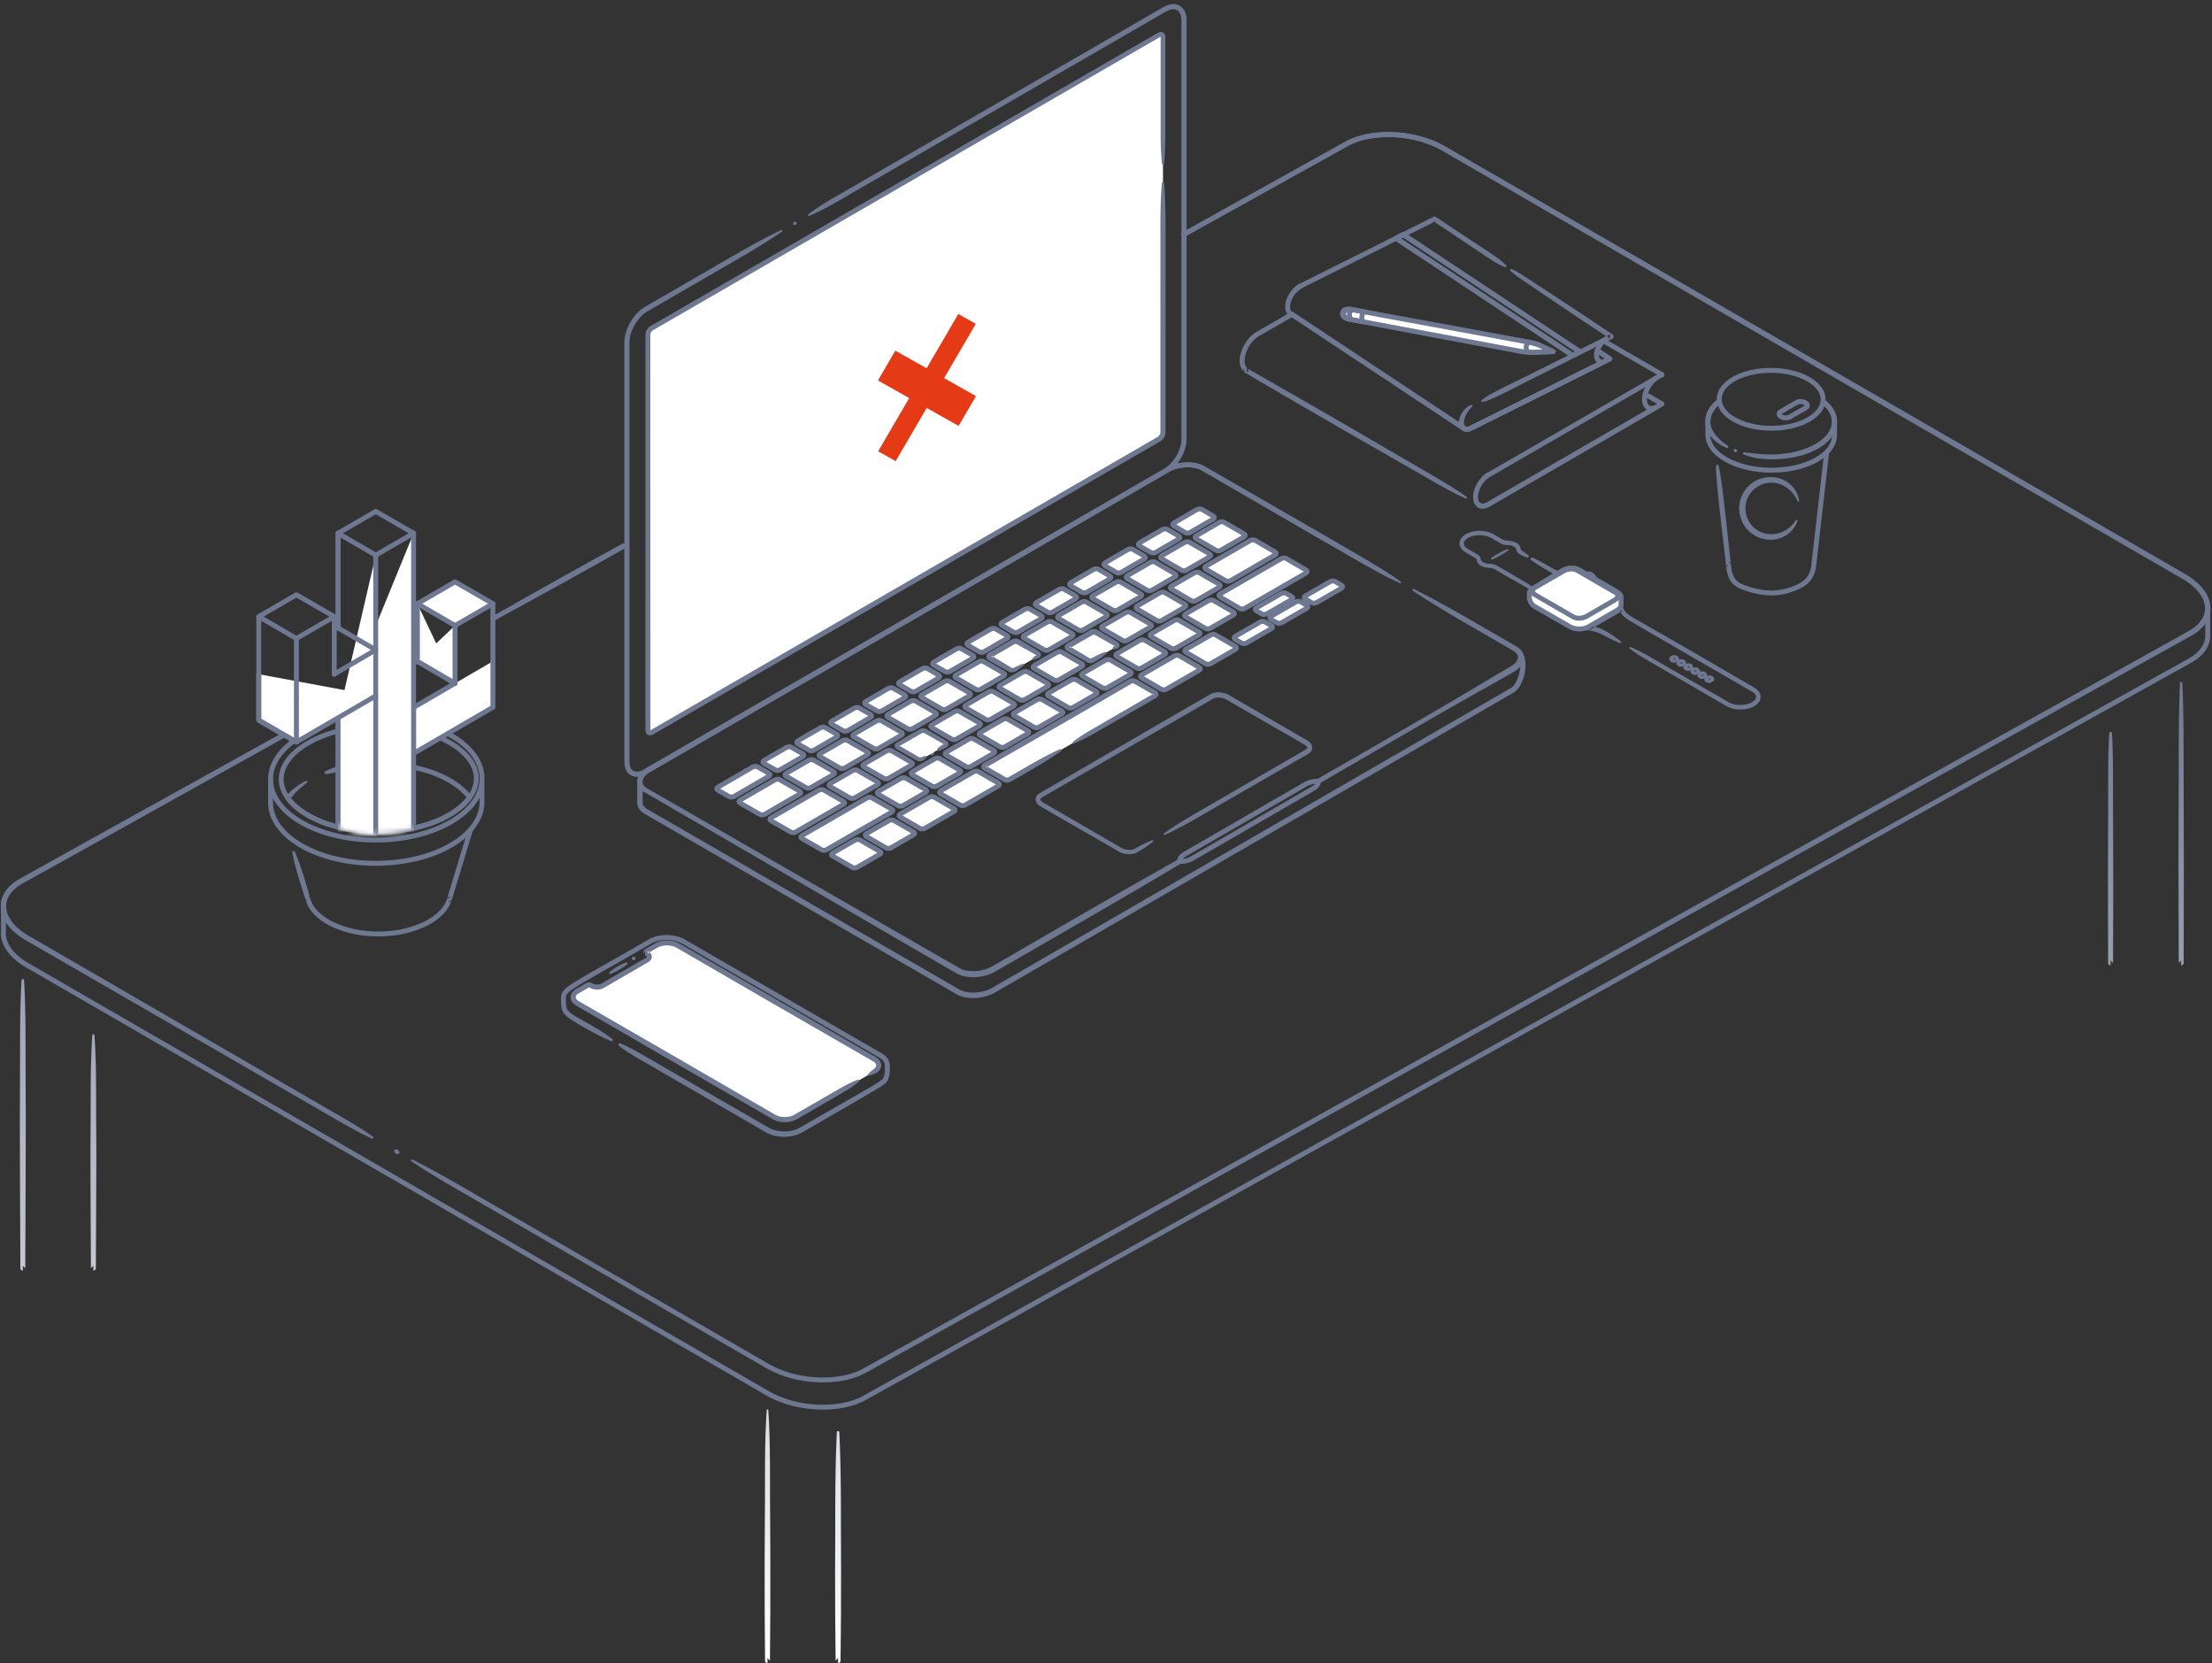 <svg xmlns="http://www.w3.org/2000/svg" xmlns:xlink="http://www.w3.org/1999/xlink" width="451" height="339" viewBox="0 0 451 339">
    <rect x="0" y="0" width="451" height="339" fill="#333333" stroke="none"/>
    <defs>
        <linearGradient id="a" x1="50%" x2="50%" y1="100%" y2="0%">
            <stop offset="0%" stop-color="#FFF"/>
            <stop offset="100%" stop-color="#6F7891"/>
        </linearGradient>
        <path id="b" d="M50.596.174c-.566.142-12.179 3.12-20.676 6.71-8.498 3.593-12.84 7.184-21.338 15.218C.085 30.136 1.69 37.036.698 44.124c-.99 7.089 1.323 6.475 3.116 10.16 1.795 3.687 8.026 7.61 11.188 9.405 3.164 1.796 8.262 2.742 10.763 2.742.228 0 .482 0 .756.005.003.864.296 1.719.871 2.54l.071.1c.643.88 1.585 1.682 2.801 2.386 1.31.757 2.847 1.344 4.569 1.747a23.35 23.35 0 0 0 5.299.594c1.849 0 3.65-.203 5.355-.603 1.744-.41 3.303-1.007 4.634-1.777 1.246-.72 2.21-1.544 2.867-2.447.018-.026.037-.051.054-.077.59-.837.887-1.707.887-2.585 0-.87-.293-1.728-.87-2.553a6.574 6.574 0 0 0-.423-.539c.37-.18.748-.357 1.123-.526 1.794-.802 3.069-1.559 4.978-2.727 1.91-1.169 2.528-.864 4.982-1.431 2.455-.567 2.833-1.37 3.966-3.214 1.133-1.843 2.927-9.026 4.154-17.769 1.228-8.742-.424-7.844-1.275-11.53-.849-3.687-1.132-6.9-2.737-13.8-1.605-6.9-9.63-8.176-12.982-9.64L51.54.315s-.242-.182-.629-.182c-.096 0-.202.012-.315.04"/>
        <path id="d" d="M50.596.174c-.566.142-12.179 3.12-20.676 6.71-8.498 3.593-12.84 7.184-21.338 15.218C.085 30.136 1.69 37.036.698 44.124c-.99 7.089 1.323 6.475 3.116 10.16 1.795 3.687 8.026 7.61 11.188 9.405 3.164 1.796 8.262 2.742 10.763 2.742.228 0 .482 0 .756.005.003.864.296 1.719.871 2.54l.071.1c.643.88 1.585 1.682 2.801 2.386 1.31.757 2.847 1.344 4.569 1.747a23.35 23.35 0 0 0 5.299.594c1.849 0 3.65-.203 5.355-.603 1.744-.41 3.303-1.007 4.634-1.777 1.246-.72 2.21-1.544 2.867-2.447.018-.026.037-.051.054-.077.59-.837.887-1.707.887-2.585 0-.87-.293-1.728-.87-2.553a6.574 6.574 0 0 0-.423-.539c.37-.18.748-.357 1.123-.526 1.794-.802 3.069-1.559 4.978-2.727 1.91-1.169 2.528-.864 4.982-1.431 2.455-.567 2.833-1.37 3.966-3.214 1.133-1.843 2.927-9.026 4.154-17.769 1.228-8.742-.424-7.844-1.275-11.53-.849-3.687-1.132-6.9-2.737-13.8-1.605-6.9-9.63-8.176-12.982-9.64L51.54.315s-.242-.182-.629-.182c-.096 0-.202.012-.315.04"/>
        <path id="f" d="M50.596.174c-.566.142-12.179 3.12-20.676 6.71-8.498 3.593-12.84 7.184-21.338 15.218C.085 30.136 1.69 37.036.698 44.124c-.99 7.089 1.323 6.475 3.116 10.16 1.795 3.687 8.026 7.61 11.188 9.405 3.164 1.796 8.262 2.742 10.763 2.742.228 0 .482 0 .756.005.003.864.296 1.719.871 2.54l.071.1c.643.88 1.585 1.682 2.801 2.386 1.31.757 2.847 1.344 4.569 1.747a23.35 23.35 0 0 0 5.299.594c1.849 0 3.65-.203 5.355-.603 1.744-.41 3.303-1.007 4.634-1.777 1.246-.72 2.21-1.544 2.867-2.447.018-.026.037-.051.054-.077.59-.837.887-1.707.887-2.585 0-.87-.293-1.728-.87-2.553a6.574 6.574 0 0 0-.423-.539c.37-.18.748-.357 1.123-.526 1.794-.802 3.069-1.559 4.978-2.727 1.91-1.169 2.528-.864 4.982-1.431 2.455-.567 2.833-1.37 3.966-3.214 1.133-1.843 2.927-9.026 4.154-17.769 1.228-8.742-.424-7.844-1.275-11.53-.849-3.687-1.132-6.9-2.737-13.8-1.605-6.9-9.63-8.176-12.982-9.64L51.54.315s-.242-.182-.629-.182c-.096 0-.202.012-.315.04"/>
        <path id="h" d="M50.596.174c-.566.142-12.179 3.12-20.676 6.71-8.498 3.593-12.84 7.184-21.338 15.218C.085 30.136 1.69 37.036.698 44.124c-.99 7.089 1.323 6.475 3.116 10.16 1.795 3.687 8.026 7.61 11.188 9.405 3.164 1.796 8.262 2.742 10.763 2.742.228 0 .482 0 .756.005.003.864.296 1.719.871 2.54l.071.1c.643.88 1.585 1.682 2.801 2.386 1.31.757 2.847 1.344 4.569 1.747a23.35 23.35 0 0 0 5.299.594c1.849 0 3.65-.203 5.355-.603 1.744-.41 3.303-1.007 4.634-1.777 1.246-.72 2.21-1.544 2.867-2.447.018-.026.037-.051.054-.077.59-.837.887-1.707.887-2.585 0-.87-.293-1.728-.87-2.553a6.574 6.574 0 0 0-.423-.539c.37-.18.748-.357 1.123-.526 1.794-.802 3.069-1.559 4.978-2.727 1.91-1.169 2.528-.864 4.982-1.431 2.455-.567 2.833-1.37 3.966-3.214 1.133-1.843 2.927-9.026 4.154-17.769 1.228-8.742-.424-7.844-1.275-11.53-.849-3.687-1.132-6.9-2.737-13.8-1.605-6.9-9.63-8.176-12.982-9.64L51.54.315s-.242-.182-.629-.182c-.096 0-.202.012-.315.04"/>
        <path id="j" d="M50.596.174c-.566.142-12.179 3.12-20.676 6.71-8.498 3.593-12.84 7.184-21.338 15.218C.085 30.136 1.69 37.036.698 44.124c-.99 7.089 1.323 6.475 3.116 10.16 1.795 3.687 8.026 7.61 11.188 9.405 3.164 1.796 8.262 2.742 10.763 2.742.228 0 .482 0 .756.005.003.864.296 1.719.871 2.54l.071.1c.643.88 1.585 1.682 2.801 2.386 1.31.757 2.847 1.344 4.569 1.747a23.35 23.35 0 0 0 5.299.594c1.849 0 3.65-.203 5.355-.603 1.744-.41 3.303-1.007 4.634-1.777 1.246-.72 2.21-1.544 2.867-2.447.018-.026.037-.051.054-.077.59-.837.887-1.707.887-2.585 0-.87-.293-1.728-.87-2.553a6.574 6.574 0 0 0-.423-.539c.37-.18.748-.357 1.123-.526 1.794-.802 3.069-1.559 4.978-2.727 1.91-1.169 2.528-.864 4.982-1.431 2.455-.567 2.833-1.37 3.966-3.214 1.133-1.843 2.927-9.026 4.154-17.769 1.228-8.742-.424-7.844-1.275-11.53-.849-3.687-1.132-6.9-2.737-13.8-1.605-6.9-9.63-8.176-12.982-9.64L51.54.315s-.242-.182-.629-.182c-.096 0-.202.012-.315.04"/>
        <path id="l" d="M50.596.174c-.566.142-12.179 3.12-20.676 6.71-8.498 3.593-12.84 7.184-21.338 15.218C.085 30.136 1.69 37.036.698 44.124c-.99 7.089 1.323 6.475 3.116 10.16 1.795 3.687 8.026 7.61 11.188 9.405 3.164 1.796 8.262 2.742 10.763 2.742.228 0 .482 0 .756.005.003.864.296 1.719.871 2.54l.071.1c.643.88 1.585 1.682 2.801 2.386 1.31.757 2.847 1.344 4.569 1.747a23.35 23.35 0 0 0 5.299.594c1.849 0 3.65-.203 5.355-.603 1.744-.41 3.303-1.007 4.634-1.777 1.246-.72 2.21-1.544 2.867-2.447.018-.026.037-.051.054-.077.59-.837.887-1.707.887-2.585 0-.87-.293-1.728-.87-2.553a6.574 6.574 0 0 0-.423-.539c.37-.18.748-.357 1.123-.526 1.794-.802 3.069-1.559 4.978-2.727 1.91-1.169 2.528-.864 4.982-1.431 2.455-.567 2.833-1.37 3.966-3.214 1.133-1.843 2.927-9.026 4.154-17.769 1.228-8.742-.424-7.844-1.275-11.53-.849-3.687-1.132-6.9-2.737-13.8-1.605-6.9-9.63-8.176-12.982-9.64L51.54.315s-.242-.182-.629-.182c-.096 0-.202.012-.315.04"/>
        <path id="n" d="M50.596.174c-.566.142-12.179 3.12-20.676 6.71-8.498 3.593-12.84 7.184-21.338 15.218C.085 30.136 1.69 37.036.698 44.124c-.99 7.089 1.323 6.475 3.116 10.16 1.795 3.687 8.026 7.61 11.188 9.405 3.164 1.796 8.262 2.742 10.763 2.742.228 0 .482 0 .756.005.003.864.296 1.719.871 2.54l.071.1c.643.88 1.585 1.682 2.801 2.386 1.31.757 2.847 1.344 4.569 1.747a23.35 23.35 0 0 0 5.299.594c1.849 0 3.65-.203 5.355-.603 1.744-.41 3.303-1.007 4.634-1.777 1.246-.72 2.21-1.544 2.867-2.447.018-.026.037-.051.054-.077.59-.837.887-1.707.887-2.585 0-.87-.293-1.728-.87-2.553a6.574 6.574 0 0 0-.423-.539c.37-.18.748-.357 1.123-.526 1.794-.802 3.069-1.559 4.978-2.727 1.91-1.169 2.528-.864 4.982-1.431 2.455-.567 2.833-1.37 3.966-3.214 1.133-1.843 2.927-9.026 4.154-17.769 1.228-8.742-.424-7.844-1.275-11.53-.849-3.687-1.132-6.9-2.737-13.8-1.605-6.9-9.63-8.176-12.982-9.64L51.54.315s-.242-.182-.629-.182c-.096 0-.202.012-.315.04z"/>
        <path id="p" d="M50.596.174c-.566.142-12.179 3.12-20.676 6.71-8.498 3.593-12.84 7.184-21.338 15.218C.085 30.136 1.69 37.036.698 44.124c-.99 7.089 1.323 6.475 3.116 10.16 1.795 3.687 8.026 7.61 11.188 9.405 3.164 1.796 8.262 2.742 10.763 2.742.228 0 .482 0 .756.005.003.864.296 1.719.871 2.54l.071.1c.643.88 1.585 1.682 2.801 2.386 1.31.757 2.847 1.344 4.569 1.747a23.35 23.35 0 0 0 5.299.594c1.849 0 3.65-.203 5.355-.603 1.744-.41 3.303-1.007 4.634-1.777 1.246-.72 2.21-1.544 2.867-2.447.018-.026.037-.051.054-.077.59-.837.887-1.707.887-2.585 0-.87-.293-1.728-.87-2.553a6.574 6.574 0 0 0-.423-.539c.37-.18.748-.357 1.123-.526 1.794-.802 3.069-1.559 4.978-2.727 1.91-1.169 2.528-.864 4.982-1.431 2.455-.567 2.833-1.37 3.966-3.214 1.133-1.843 2.927-9.026 4.154-17.769 1.228-8.742-.424-7.844-1.275-11.53-.849-3.687-1.132-6.9-2.737-13.8-1.605-6.9-9.63-8.176-12.982-9.64L51.54.315s-.242-.182-.629-.182c-.096 0-.202.012-.315.04"/>
        <path id="r" d="M50.596.174c-.566.142-12.179 3.12-20.676 6.71-8.498 3.593-12.84 7.184-21.338 15.218C.085 30.136 1.69 37.036.698 44.124c-.99 7.089 1.323 6.475 3.116 10.16 1.795 3.687 8.026 7.61 11.188 9.405 3.164 1.796 8.262 2.742 10.763 2.742.228 0 .482 0 .756.005.003.864.296 1.719.871 2.54l.071.1c.643.88 1.585 1.682 2.801 2.386 1.31.757 2.847 1.344 4.569 1.747a23.35 23.35 0 0 0 5.299.594c1.849 0 3.65-.203 5.355-.603 1.744-.41 3.303-1.007 4.634-1.777 1.246-.72 2.21-1.544 2.867-2.447.018-.026.037-.051.054-.077.59-.837.887-1.707.887-2.585 0-.87-.293-1.728-.87-2.553a6.574 6.574 0 0 0-.423-.539c.37-.18.748-.357 1.123-.526 1.794-.802 3.069-1.559 4.978-2.727 1.91-1.169 2.528-.864 4.982-1.431 2.455-.567 2.833-1.37 3.966-3.214 1.133-1.843 2.927-9.026 4.154-17.769 1.228-8.742-.424-7.844-1.275-11.53-.849-3.687-1.132-6.9-2.737-13.8-1.605-6.9-9.63-8.176-12.982-9.64L51.54.315s-.242-.182-.629-.182c-.096 0-.202.012-.315.04"/>
        <path id="t" d="M50.596.174c-.566.142-12.179 3.12-20.676 6.71-8.498 3.593-12.84 7.184-21.338 15.218C.085 30.136 1.69 37.036.698 44.124c-.99 7.089 1.323 6.475 3.116 10.16 1.795 3.687 8.026 7.61 11.188 9.405 3.164 1.796 8.262 2.742 10.763 2.742.228 0 .482 0 .756.005.003.864.296 1.719.871 2.54l.071.1c.643.88 1.585 1.682 2.801 2.386 1.31.757 2.847 1.344 4.569 1.747a23.35 23.35 0 0 0 5.299.594c1.849 0 3.65-.203 5.355-.603 1.744-.41 3.303-1.007 4.634-1.777 1.246-.72 2.21-1.544 2.867-2.447.018-.026.037-.051.054-.077.59-.837.887-1.707.887-2.585 0-.87-.293-1.728-.87-2.553a6.574 6.574 0 0 0-.423-.539c.37-.18.748-.357 1.123-.526 1.794-.802 3.069-1.559 4.978-2.727 1.91-1.169 2.528-.864 4.982-1.431 2.455-.567 2.833-1.37 3.966-3.214 1.133-1.843 2.927-9.026 4.154-17.769 1.228-8.742-.424-7.844-1.275-11.53-.849-3.687-1.132-6.9-2.737-13.8-1.605-6.9-9.63-8.176-12.982-9.64L51.54.315s-.242-.182-.629-.182c-.096 0-.202.012-.315.04"/>
        <path id="v" d="M50.596.174c-.566.142-12.179 3.12-20.676 6.71-8.498 3.593-12.84 7.184-21.338 15.218C.085 30.136 1.69 37.036.698 44.124c-.99 7.089 1.323 6.475 3.116 10.16 1.795 3.687 8.026 7.61 11.188 9.405 3.164 1.796 8.262 2.742 10.763 2.742.228 0 .482 0 .756.005.003.864.296 1.719.871 2.54l.071.1c.643.88 1.585 1.682 2.801 2.386 1.31.757 2.847 1.344 4.569 1.747a23.35 23.35 0 0 0 5.299.594c1.849 0 3.65-.203 5.355-.603 1.744-.41 3.303-1.007 4.634-1.777 1.246-.72 2.21-1.544 2.867-2.447.018-.026.037-.051.054-.077.59-.837.887-1.707.887-2.585 0-.87-.293-1.728-.87-2.553a6.574 6.574 0 0 0-.423-.539c.37-.18.748-.357 1.123-.526 1.794-.802 3.069-1.559 4.978-2.727 1.91-1.169 2.528-.864 4.982-1.431 2.455-.567 2.833-1.37 3.966-3.214 1.133-1.843 2.927-9.026 4.154-17.769 1.228-8.742-.424-7.844-1.275-11.53-.849-3.687-1.132-6.9-2.737-13.8-1.605-6.9-9.63-8.176-12.982-9.64L51.54.315s-.242-.182-.629-.182c-.096 0-.202.012-.315.04"/>
        <path id="x" d="M50.596.174c-.566.142-12.179 3.12-20.676 6.71-8.498 3.593-12.84 7.184-21.338 15.218C.085 30.136 1.69 37.036.698 44.124c-.99 7.089 1.323 6.475 3.116 10.16 1.795 3.687 8.026 7.61 11.188 9.405 3.164 1.796 8.262 2.742 10.763 2.742.228 0 .482 0 .756.005.003.864.296 1.719.871 2.54l.071.1c.643.88 1.585 1.682 2.801 2.386 1.31.757 2.847 1.344 4.569 1.747a23.35 23.35 0 0 0 5.299.594c1.849 0 3.65-.203 5.355-.603 1.744-.41 3.303-1.007 4.634-1.777 1.246-.72 2.21-1.544 2.867-2.447.018-.026.037-.051.054-.077.59-.837.887-1.707.887-2.585 0-.87-.293-1.728-.87-2.553a6.574 6.574 0 0 0-.423-.539c.37-.18.748-.357 1.123-.526 1.794-.802 3.069-1.559 4.978-2.727 1.91-1.169 2.528-.864 4.982-1.431 2.455-.567 2.833-1.37 3.966-3.214 1.133-1.843 2.927-9.026 4.154-17.769 1.228-8.742-.424-7.844-1.275-11.53-.849-3.687-1.132-6.9-2.737-13.8-1.605-6.9-9.63-8.176-12.982-9.64L51.54.315s-.242-.182-.629-.182c-.096 0-.202.012-.315.04"/>
        <path id="z" d="M50.596.174c-.566.142-12.179 3.12-20.676 6.71-8.498 3.593-12.84 7.184-21.338 15.218C.085 30.136 1.69 37.036.698 44.124c-.99 7.089 1.323 6.475 3.116 10.16 1.795 3.687 8.026 7.61 11.188 9.405 3.164 1.796 8.262 2.742 10.763 2.742.228 0 .482 0 .756.005.003.864.296 1.719.871 2.54l.071.1c.643.88 1.585 1.682 2.801 2.386 1.31.757 2.847 1.344 4.569 1.747a23.35 23.35 0 0 0 5.299.594c1.849 0 3.65-.203 5.355-.603 1.744-.41 3.303-1.007 4.634-1.777 1.246-.72 2.21-1.544 2.867-2.447.018-.026.037-.051.054-.077.59-.837.887-1.707.887-2.585 0-.87-.293-1.728-.87-2.553a6.574 6.574 0 0 0-.423-.539c.37-.18.748-.357 1.123-.526 1.794-.802 3.069-1.559 4.978-2.727 1.91-1.169 2.528-.864 4.982-1.431 2.455-.567 2.833-1.37 3.966-3.214 1.133-1.843 2.927-9.026 4.154-17.769 1.228-8.742-.424-7.844-1.275-11.53-.849-3.687-1.132-6.9-2.737-13.8-1.605-6.9-9.63-8.176-12.982-9.64L51.54.315s-.242-.182-.629-.182c-.096 0-.202.012-.315.04"/>
        <path id="B" d="M50.596.174c-.566.142-12.179 3.12-20.676 6.71-8.498 3.593-12.84 7.184-21.338 15.218C.085 30.136 1.69 37.036.698 44.124c-.99 7.089 1.323 6.475 3.116 10.16 1.795 3.687 8.026 7.61 11.188 9.405 3.164 1.796 8.262 2.742 10.763 2.742.228 0 .482 0 .756.005.003.864.296 1.719.871 2.54l.071.1c.643.88 1.585 1.682 2.801 2.386 1.31.757 2.847 1.344 4.569 1.747a23.35 23.35 0 0 0 5.299.594c1.849 0 3.65-.203 5.355-.603 1.744-.41 3.303-1.007 4.634-1.777 1.246-.72 2.21-1.544 2.867-2.447.018-.026.037-.051.054-.077.59-.837.887-1.707.887-2.585 0-.87-.293-1.728-.87-2.553a6.574 6.574 0 0 0-.423-.539c.37-.18.748-.357 1.123-.526 1.794-.802 3.069-1.559 4.978-2.727 1.91-1.169 2.528-.864 4.982-1.431 2.455-.567 2.833-1.37 3.966-3.214 1.133-1.843 2.927-9.026 4.154-17.769 1.228-8.742-.424-7.844-1.275-11.53-.849-3.687-1.132-6.9-2.737-13.8-1.605-6.9-9.63-8.176-12.982-9.64L51.54.315s-.242-.182-.629-.182c-.096 0-.202.012-.315.04z"/>
        <path id="D" d="M50.596.174c-.566.142-12.179 3.12-20.676 6.71-8.498 3.593-12.84 7.184-21.338 15.218C.085 30.136 1.69 37.036.698 44.124c-.99 7.089 1.323 6.475 3.116 10.16 1.795 3.687 8.026 7.61 11.188 9.405 3.164 1.796 8.262 2.742 10.763 2.742.228 0 .482 0 .756.005.003.864.296 1.719.871 2.54l.071.1c.643.88 1.585 1.682 2.801 2.386 1.31.757 2.847 1.344 4.569 1.747a23.35 23.35 0 0 0 5.299.594c1.849 0 3.65-.203 5.355-.603 1.744-.41 3.303-1.007 4.634-1.777 1.246-.72 2.21-1.544 2.867-2.447.018-.026.037-.051.054-.077.59-.837.887-1.707.887-2.585 0-.87-.293-1.728-.87-2.553a6.574 6.574 0 0 0-.423-.539c.37-.18.748-.357 1.123-.526 1.794-.802 3.069-1.559 4.978-2.727 1.91-1.169 2.528-.864 4.982-1.431 2.455-.567 2.833-1.37 3.966-3.214 1.133-1.843 2.927-9.026 4.154-17.769 1.228-8.742-.424-7.844-1.275-11.53-.849-3.687-1.132-6.9-2.737-13.8-1.605-6.9-9.63-8.176-12.982-9.64L51.54.315s-.242-.182-.629-.182c-.096 0-.202.012-.315.04"/>
        <path id="F" d="M50.596.174c-.566.142-12.179 3.12-20.676 6.71-8.498 3.593-12.84 7.184-21.338 15.218C.085 30.136 1.69 37.036.698 44.124c-.99 7.089 1.323 6.475 3.116 10.16 1.795 3.687 8.026 7.61 11.188 9.405 3.164 1.796 8.262 2.742 10.763 2.742.228 0 .482 0 .756.005.003.864.296 1.719.871 2.54l.071.1c.643.88 1.585 1.682 2.801 2.386 1.31.757 2.847 1.344 4.569 1.747a23.35 23.35 0 0 0 5.299.594c1.849 0 3.65-.203 5.355-.603 1.744-.41 3.303-1.007 4.634-1.777 1.246-.72 2.21-1.544 2.867-2.447.018-.026.037-.051.054-.077.59-.837.887-1.707.887-2.585 0-.87-.293-1.728-.87-2.553a6.574 6.574 0 0 0-.423-.539c.37-.18.748-.357 1.123-.526 1.794-.802 3.069-1.559 4.978-2.727 1.91-1.169 2.528-.864 4.982-1.431 2.455-.567 2.833-1.37 3.966-3.214 1.133-1.843 2.927-9.026 4.154-17.769 1.228-8.742-.424-7.844-1.275-11.53-.849-3.687-1.132-6.9-2.737-13.8-1.605-6.9-9.63-8.176-12.982-9.64L51.54.315s-.242-.182-.629-.182c-.096 0-.202.012-.315.04"/>
        <path id="H" d="M50.596.174c-.566.142-12.179 3.12-20.676 6.71-8.498 3.593-12.84 7.184-21.338 15.218C.085 30.136 1.69 37.036.698 44.124c-.99 7.089 1.323 6.475 3.116 10.16 1.795 3.687 8.026 7.61 11.188 9.405 3.164 1.796 8.262 2.742 10.763 2.742.228 0 .482 0 .756.005.003.864.296 1.719.871 2.54l.071.1c.643.88 1.585 1.682 2.801 2.386 1.31.757 2.847 1.344 4.569 1.747a23.35 23.35 0 0 0 5.299.594c1.849 0 3.65-.203 5.355-.603 1.744-.41 3.303-1.007 4.634-1.777 1.246-.72 2.21-1.544 2.867-2.447.018-.026.037-.051.054-.077.59-.837.887-1.707.887-2.585 0-.87-.293-1.728-.87-2.553a6.574 6.574 0 0 0-.423-.539c.37-.18.748-.357 1.123-.526 1.794-.802 3.069-1.559 4.978-2.727 1.91-1.169 2.528-.864 4.982-1.431 2.455-.567 2.833-1.37 3.966-3.214 1.133-1.843 2.927-9.026 4.154-17.769 1.228-8.742-.424-7.844-1.275-11.53-.849-3.687-1.132-6.9-2.737-13.8-1.605-6.9-9.63-8.176-12.982-9.64L51.54.315s-.242-.182-.629-.182c-.096 0-.202.012-.315.04"/>
    </defs>
    <g fill="none" fill-rule="evenodd">
        <path fill="url(#a)" d="M156.484 338.541a.5.5 0 0 1-.5-.5l-.074-10.264-.007-10.263.055-10.263c.05-6.755-.093-13.509.372-20.263a.155.155 0 0 1 .31 0c.463 6.754.32 13.508.371 20.263l.055 10.263-.007 10.263-.075 10.264-.5-.501m14.391 0l-.5.5-.089-9.138-.02-9.14.032-9.139c-.001-6.38.015-12.759.33-19.139a.247.247 0 0 1 .26-.234c.127.006.227.11.234.234.315 6.38.332 12.76.33 19.14l.033 9.139-.02 9.139-.09 9.139a.5.5 0 0 1-.5.5M4.652 258.553a.5.5 0 0 1-.5-.501l-.08-19.669-.022-9.669.033-9.67c.026-6.556-.063-13.112.308-19.669a.26.26 0 0 1 .52 0c.372 6.557.283 13.113.31 19.67l.032 9.669-.021 9.669-.08 19.669-.5-.5m14.39 0l-.5.5-.084-16.878-.017-6.879.04-6.878c.013-2.814.002-5.627.033-8.44a144.9 144.9 0 0 1 .102-4.22 101.9 101.9 0 0 1 .214-4.22.213.213 0 0 1 .424 0 101.9 101.9 0 0 1 .214 4.22c.057 1.407.088 2.813.103 4.22.03 2.813.02 5.626.032 8.44l.041 6.878-.017 6.879-.085 16.878a.502.502 0 0 1-.5.501M430.325 196.334a.5.5 0 0 1-.5-.5l-.04-16.713.02-6.712.021-6.711.01-8.356c.02-2.785.038-5.57.213-8.356a.278.278 0 0 1 .553 0c.175 2.785.193 5.57.213 8.356l.01 8.356.02 6.711.02 6.712-.04 16.712-.5-.5m14.391 0l-.5.5-.046-19.263.023-9.262.022-9.263c.015-6.421-.03-12.842.256-19.262a.246.246 0 0 1 .256-.235c.128.006.228.11.234.235.287 6.42.241 12.84.256 19.262l.023 9.263.022 9.262-.046 19.263a.5.5 0 0 1-.5.5" transform="translate(0 .444)"/>
        <path stroke="#6F7891" stroke-linecap="round" stroke-linejoin="round" d="M87.616 133.279L4.135 179.7c-2.47 1.428-3.59 3.371-3.426 5.382v4.74c-.22 2.385 1.43 4.955 4.856 6.935l150.962 87.253c5.894 3.407 14.81 3.777 19.913.826l270.253-150.284c2.207-1.276 3.34-2.963 3.438-4.743v-.01a4.718 4.718 0 0 0 0-.505v-5.054c.119-2.33-1.533-4.817-4.868-6.744L294.301 30.243c-5.894-3.406-14.81-3.776-19.913-.826l-32.99 18.345M127.117 111.312l-26.621 14.804"/>
        <path fill="#6F7891" d="M84.11 236.363c6.168 3.095 12.047 6.69 18.032 10.104l17.896 10.34 35.792 20.68c.751.44 1.482.85 2.234 1.212.386.164.762.35 1.155.499.396.14.787.298 1.187.427 1.6.523 3.264.864 4.944 1.03 1.679.167 3.376.166 5.046-.03 1.667-.199 3.314-.594 4.827-1.272.37-.191.732-.371 1.107-.575l1.129-.627 2.257-1.256 4.516-2.512 9.03-5.024 36.124-20.095 144.493-80.38 72.246-40.19c.394-.204.696-.439 1.047-.654.17-.11.313-.252.472-.375.151-.13.32-.246.446-.399a5.076 5.076 0 0 0 1.262-1.934c.27-.716.291-1.5.118-2.248a5.456 5.456 0 0 0-.993-2.116c-.936-1.318-2.299-2.308-3.753-3.144l-4.474-2.585-17.896-10.341-35.792-20.68-71.563-41.398-17.89-10.35-2.237-1.293c-.753-.44-1.474-.847-2.234-1.198a21.724 21.724 0 0 0-4.789-1.548c-3.298-.663-6.769-.683-10.008.152-.402.112-.796.246-1.194.366-.383.16-.773.301-1.148.475-.728.362-1.485.787-2.238 1.207l-4.518 2.51-9.034 5.02-18.07 10.04a.5.5 0 1 1-.486-.875l18.059-10.051 9.028-5.025 4.515-2.513c.75-.419 1.493-.84 2.308-1.246.405-.188.825-.343 1.238-.513.425-.13.847-.273 1.274-.393 1.717-.453 3.481-.654 5.24-.673 1.758-.02 3.516.15 5.24.5 1.722.35 3.414.877 5.02 1.62.803.37 1.585.812 2.319 1.24l2.237 1.292L315.53 41.9l71.593 41.344 35.787 20.69 17.893 10.346 4.473 2.586c1.516.876 3.021 1.949 4.094 3.455.556.73.969 1.6 1.176 2.528.214.924.184 1.94-.154 2.842-.644 1.837-2.183 3.124-3.726 3.96l-72.259 40.167-144.518 80.335-36.13 20.085-9.032 5.02-4.516 2.511-2.258 1.255-1.13.628c-.381.207-.79.412-1.185.614-1.636.733-3.377 1.145-5.125 1.353-1.75.207-3.517.205-5.264.031a24.356 24.356 0 0 1-5.151-1.076c-.42-.134-.83-.299-1.244-.447-.412-.157-.81-.352-1.215-.525-.8-.386-1.572-.82-2.306-1.252l-35.786-20.691-17.893-10.346c-5.945-3.481-11.996-6.78-17.757-10.581a.213.213 0 0 1 .213-.37M80.646 234.295a.739.739 0 0 1 .455.098.657.657 0 0 1 .307.355.337.337 0 0 1-.259.45.66.66 0 0 1-.46-.09.746.746 0 0 1-.313-.344.338.338 0 0 1 .27-.47M57.576 150.556l-34.267 19.125-17.153 9.527-1.072.595c-.357.198-.726.394-1.034.608l-.484.314-.44.364c-.313.226-.539.528-.806.794-.455.586-.822 1.233-.985 1.94-.144.708-.1 1.441.096 2.15.455 1.41 1.468 2.652 2.702 3.608.616.492 1.274.904 1.971 1.317l2.123 1.229 33.968 19.657 16.984 9.829 8.492 4.914c2.833 1.635 5.67 3.262 8.363 5.138a.24.24 0 0 1-.238.414c-2.97-1.396-5.796-3.042-8.627-4.68l-8.497-4.907-16.995-9.81-33.99-19.62-2.123-1.226c-.71-.42-1.442-.875-2.105-1.405-1.338-1.042-2.514-2.423-3.071-4.144a5.695 5.695 0 0 1-.12-2.703c.206-.898.66-1.7 1.209-2.4.307-.316.586-.67.937-.93l.505-.416.544-.355c.367-.25.722-.437 1.079-.637l1.072-.596 17.145-9.547 34.331-19.022a.5.5 0 1 1 .485.875M127.36 111.75l-5.607 3.188-5.634 3.14-5.653 3.107-2.829 1.548-1.414.775c-.47.26-.933.533-1.538.552a.269.269 0 0 1-.232-.418c.335-.504.812-.754 1.281-1.015l1.404-.793 2.809-1.585 5.62-3.164 5.64-3.13 5.667-3.08a.5.5 0 0 1 .486.875"/>
        <path fill="#6F7891" d="M285.418 118.857c-3.436-1.525-6.635-3.459-9.886-5.305a1403.6 1403.6 0 0 1-9.718-5.592L246.42 96.698l-1.211-.704c-.397-.23-.742-.393-1.168-.507-.826-.23-1.721-.286-2.6-.21-.878.077-1.754.277-2.55.628a6.414 6.414 0 0 0-.582.288l-.603.346-1.214.702-9.706 5.614-19.412 11.23-38.824 22.458-19.413 11.23-9.706 5.613-4.853 2.807-1.213.702c-.396.235-.834.47-1.167.696-.688.46-1.232 1.152-1.177 1.788l.001.032v.008l.002 4.018a.635.635 0 0 1-.003.054c-.043.424.16.833.552 1.16.19.166.416.288.701.453l.81.467 3.236 1.87 6.474 3.738 12.947 7.478 25.89 14.96 12.944 7.484.809.467c.14.084.265.15.381.207.116.067.249.113.376.165a5.948 5.948 0 0 0 1.664.353 8.437 8.437 0 0 0 3.442-.466c.554-.194 1.025-.46 1.582-.788l1.618-.935 3.236-1.87 25.891-14.96 51.782-29.919 12.946-7.48 6.472-3.74 3.237-1.87c.415-.235.764-.68 1.04-1.168a6.56 6.56 0 0 0 .638-1.602c.293-1.119.372-2.346.053-3.386-.171-.52-.438-.924-.865-1.226-.113-.078-.204-.157-.333-.235l-.404-.234-.809-.468-6.472-3.741c-4.317-2.49-8.613-5.017-12.784-7.76a.22.22 0 0 1 .219-.38c4.46 2.244 8.793 4.705 13.105 7.204l6.473 3.74.809.467.404.234c.138.083.29.2.433.3l.217.158.202.198c.137.132.266.268.36.431.223.306.356.644.475.979.228.675.262 1.359.254 2.028-.01.671-.126 1.327-.29 1.97a7.647 7.647 0 0 1-.744 1.86c-.336.586-.764 1.177-1.439 1.572l-3.236 1.871-6.472 3.742-12.943 7.483-51.774 29.934-25.887 14.967-3.235 1.87-1.618.936c-.515.306-1.135.656-1.76.871a9.548 9.548 0 0 1-3.91.532 7.082 7.082 0 0 1-1.976-.423c-.161-.066-.324-.125-.48-.211a6.396 6.396 0 0 1-.438-.238l-.81-.468-12.945-7.48-25.888-14.966-12.941-7.487-6.471-3.742-3.236-1.872-.809-.468c-.252-.147-.58-.323-.86-.567a2.766 2.766 0 0 1-.72-.905 2.252 2.252 0 0 1-.215-1.202l-.002.054.001-4.018.001.04c-.045-.629.188-1.216.503-1.668.322-.454.723-.81 1.146-1.101.443-.297.834-.499 1.241-.741l1.214-.701 4.855-2.804 9.71-5.608 19.42-11.214 38.84-22.431 19.421-11.216 9.71-5.607 1.214-.7.612-.351c.222-.121.444-.238.675-.333a9.078 9.078 0 0 1 2.867-.708c.98-.082 1.98-.024 2.956.247.48.122.987.364 1.396.603l1.215.699 19.44 11.182c3.241 1.86 6.47 3.743 9.697 5.63 3.221 1.895 6.494 3.702 9.53 5.918a.176.176 0 0 1 .039.245.176.176 0 0 1-.212.057"/>
        <path fill="#6F7891" d="M164.832 43.657c1.822-1.388 3.767-2.56 5.734-3.696l5.9-3.41 11.798-6.819 23.598-13.639L235.46 2.454l1.475-.852c.48-.284 1.083-.607 1.733-.713.646-.121 1.42-.048 2.02.39.614.414.942 1.084 1.097 1.71.082.317.119.636.128.95.016.322.004.58.008.872V88.35c-.008.579.02 1.106-.028 1.753a7.265 7.265 0 0 1-.41 1.785 9.434 9.434 0 0 1-1.847 3.077c-.398.452-.848.86-1.343 1.218-.514.367-1.013.625-1.5.913l-5.899 3.409-23.6 13.636-47.199 27.273-23.6 13.636-2.95 1.704-1.474.852c-.507.294-1.096.582-1.752.69-.64.123-1.448.006-2.023-.483-.297-.234-.488-.546-.65-.853a3.79 3.79 0 0 1-.282-.954 6.008 6.008 0 0 1-.066-.934V69.828c.008-.301.02-.62.066-.92a8.505 8.505 0 0 1 .452-1.76 9.997 9.997 0 0 1 1.848-3.069c.4-.45.843-.87 1.348-1.224.533-.36 1.005-.603 1.501-.898l2.95-1.705 11.799-6.82c3.929-2.279 7.865-4.547 11.962-6.535a.196.196 0 0 1 .196.339c-3.768 2.559-7.699 4.837-11.636 7.103l-11.798 6.82-2.95 1.704c-.48.284-1.016.571-1.423.849a6.849 6.849 0 0 0-1.168 1.062 8.95 8.95 0 0 0-1.65 2.74 7.452 7.452 0 0 0-.395 1.536c-.04.26-.048.511-.056.778v85.244c.006.278.01.52.053.765.07.488.264.92.568 1.17.298.249.722.34 1.188.254.47-.079.922-.287 1.395-.562l1.475-.852 2.95-1.705 23.599-13.636 47.199-27.273 23.6-13.636 5.9-3.41c.49-.288 1-.559 1.41-.855a7.113 7.113 0 0 0 1.175-1.067 8.38 8.38 0 0 0 1.64-2.731 6.2 6.2 0 0 0 .354-1.528c.038-.488.017-1.1.023-1.656V4.81c-.002-.59.016-1.104-.105-1.569-.116-.463-.337-.88-.68-1.103-.33-.244-.776-.299-1.236-.217-.23.038-.464.119-.693.217a7.598 7.598 0 0 0-.7.372l-1.474.852-23.598 13.64-23.598 13.638-11.799 6.82-5.9 3.41c-1.966 1.137-3.953 2.238-6.064 3.123a.196.196 0 0 1-.194-.337"/>
        <path fill="#6F7891" d="M161.73 45.432a.532.532 0 0 1 .184-.19.35.35 0 0 1 .256-.062.321.321 0 0 1 .249.434.35.35 0 0 1-.185.189.524.524 0 0 1-.256.063.293.293 0 0 1-.248-.434"/>
        <path fill="#FFF" d="M237.119 37.328v50.816c0 .491-.347 1.09-.775 1.338l-103.47 59.803c-.427.247-.774.05-.774-.442V68.235c0-.492.347-1.091.775-1.338L236.344 7.094c.428-.247.775-.05.775.442v25.777"/>
        <path fill="#6F7891" d="M237.357 37.328c.338 4.186.287 8.374.29 12.56l-.002 12.56-.004 25.122v.595c-.002.097-.012.19-.028.28a2.293 2.293 0 0 1-.754 1.309 1.715 1.715 0 0 1-.225.163l-.178.104-.68.393-2.716 1.57-5.434 3.139-10.866 6.279-21.733 12.557-43.466 25.115-10.867 6.278-5.433 3.14-1.358.784-.68.393c-.085.05-.298.183-.53.215-.23.048-.585-.015-.799-.242a1.067 1.067 0 0 1-.295-.672c-.007-.114-.005-.179-.005-.24v-2.551l.003-25.122.007-50.24V68.265a1.905 1.905 0 0 1 .157-.764c.131-.307.313-.58.57-.817.12-.116.316-.232.407-.282l.34-.197 1.358-.784 5.433-3.14 10.867-6.278 21.733-12.558 43.466-25.114 10.867-6.28 5.433-3.139 2.716-1.569.68-.393.339-.196c.065-.036.095-.057.189-.106.084-.046.183-.085.293-.112a.915.915 0 0 1 .779.152c.24.192.326.452.352.652.026.232.01.319.015.46v.392l-.002 12.56v6.281c-.002 2.093-.041 4.186-.26 6.28a.22.22 0 1 1-.436 0c-.218-2.094-.256-4.187-.258-6.28l-.001-6.28-.001-12.561v-.392c-.001-.12.002-.297-.005-.325-.006-.057-.026-.057.006-.03.035.03.072.018.033.025-.017.005-.042.01-.072.029-.023.01-.103.059-.153.087l-.339.196-.679.392-2.717 1.571-5.431 3.14-10.865 6.282-43.46 25.127-21.73 12.564-10.865 6.28-5.432 3.142-1.358.785c-.217.132-.494.269-.578.356a1.335 1.335 0 0 0-.319.462 1.053 1.053 0 0 0-.072.255.87.87 0 0 0-.009.127V69.247l.001 1.57.006 50.24.004 25.122v2.74c-.103-.082-.129.028.111-.128l.679-.393 1.358-.785 5.433-3.14 10.864-6.283 43.46-25.126 21.73-12.563 10.864-6.282 5.433-3.14 2.715-1.57.68-.394.16-.093a.745.745 0 0 0 .091-.067 1.266 1.266 0 0 0 .4-.693.759.759 0 0 0 .011-.11l.001-.19v-.392l-.004-25.121-.001-12.56c.002-4.187-.048-8.375.289-12.56a.24.24 0 0 1 .477 0M309.83 132.303c.238.205.468.446.626.755.155.307.254.66.251 1.017a2.649 2.649 0 0 1-.222 1.006 3.54 3.54 0 0 1-.524.805c-.401.477-.899.819-1.388 1.103l-1.367.778a391.992 391.992 0 0 1-5.474 3.097 822.726 822.726 0 0 0-10.936 6.218l-10.894 6.291-10.876 6.321a.5.5 0 0 1-.502-.866l.002-.001 10.906-6.27 10.889-6.298a814.145 814.145 0 0 0 10.847-6.373c1.8-1.076 3.601-2.15 5.417-3.196l1.356-.796c.414-.243.785-.517 1.068-.838.284-.32.465-.676.495-1.013a1.382 1.382 0 0 0-.07-.508 2.123 2.123 0 0 0-.297-.51l-.034-.045a.5.5 0 0 1 .727-.677M240.775 176.023c-10.694 6.378-21.495 12.572-32.279 18.796l-4.045 2.332-1.01.583-.507.291c-.175.097-.37.202-.558.295a9.121 9.121 0 0 1-2.39.735 9.364 9.364 0 0 1-2.488.083c-.833-.083-1.675-.292-2.464-.723l-4.045-2.345-16.152-9.378-32.304-18.752-8.076-4.69-2.018-1.171-1.014-.591a3.273 3.273 0 0 1-1.012-.907 2.212 2.212 0 0 1-.415-1.393c.025-.5.22-.954.475-1.328.503-.754 1.287-1.227 1.95-1.602l16.168-9.349 64.674-37.391 16.168-9.348 8.084-4.674c1.404-.861 3.076-1.248 4.706-1.249a7.826 7.826 0 0 1 2.456.395c.39.14.817.357 1.13.549l1.01.584 32.343 18.687a.501.501 0 0 1-.5.867l-32.337-18.696-1.01-.584a5.535 5.535 0 0 0-.965-.473 6.868 6.868 0 0 0-2.133-.34c-1.473.006-2.947.34-4.206 1.116l-8.085 4.672-16.171 9.343-64.684 37.375-16.17 9.343c-.345.203-.66.371-.932.59-.277.213-.53.453-.708.723-.376.538-.425 1.149-.067 1.636.175.243.425.46.718.633l1.005.582 2.024 1.164 8.094 4.657 32.375 18.63 16.187 9.314 4.042 2.324c.58.318 1.273.504 1.986.573.713.07 1.447.05 2.163-.071a7.926 7.926 0 0 0 2.06-.629c.16-.08.307-.158.473-.25l.505-.293 1.01-.585 4.04-2.341c10.775-6.237 21.534-12.504 32.4-18.586a.5.5 0 0 1 .5.867"/>
        <path fill="#6F7891" d="M235.025 171.6c-.516.42-1.05.81-1.6 1.17a26.7 26.7 0 0 1-1.705 1.043c-.73.343-1.48.364-2.197.257-.36-.06-.716-.16-1.058-.317-.086-.036-.169-.086-.253-.129l-.216-.124-.427-.245-6.83-3.933-6.83-3.931-1.707-.984c-.32-.187-.669-.437-.895-.859a1.322 1.322 0 0 1-.154-.748c.026-.273.151-.523.307-.707.153-.187.348-.313.511-.412l.426-.247.852-.495 1.704-.988 27.27-15.819 3.413-1.968.853-.491c.148-.083.264-.159.472-.26.188-.085.379-.152.568-.194.76-.172 1.507-.116 2.226.099.18.054.357.126.532.206.184.093.329.18.466.26l.852.493 1.705.987 3.41 1.976 6.818 3.951 1.705.988.852.494.428.249c.167.104.335.211.488.362.153.147.301.316.406.543.106.221.164.502.118.779-.093.567-.548.92-.86 1.085l-1.707.984-13.656 7.872-6.828 3.936c-2.276 1.312-4.57 2.591-6.972 3.685a.18.18 0 0 1-.18-.311c2.147-1.536 4.4-2.886 6.674-4.204l6.819-3.95 13.638-7.904 1.704-.987c.258-.137.346-.272.364-.369.02-.088-.04-.256-.219-.417-.08-.082-.192-.152-.302-.222l-.425-.246-.854-.491-1.707-.984-6.827-3.937-3.414-1.968-1.707-.983-.854-.492a7.413 7.413 0 0 0-.395-.22 2.976 2.976 0 0 0-.386-.149c-.534-.162-1.143-.2-1.665-.075-.277.062-.435.153-.752.341l-.852.494-3.41 1.976-27.317 15.732-1.708.984-.854.49-.427.246a.975.975 0 0 0-.256.198c-.103.138-.113.213-.037.38.082.164.277.335.52.473l1.704.989 6.817 3.955 6.817 3.956.426.247.211.122c.062.03.12.068.185.095.255.117.536.2.823.248.57.095 1.196.054 1.66-.169.24-.126.56-.31.837-.463.292-.15.58-.31.875-.454.586-.299 1.19-.566 1.811-.803a.179.179 0 1 1 .176.305"/>
        <path stroke="#6F7891" stroke-linecap="round" stroke-linejoin="round" d="M268.77 159.25a4.31 4.31 0 0 0-.655.01 4.896 4.896 0 0 0-1.948.608l-24.578 14.206c-.786.454-1.162 1.03-1.07 1.505.21.013.43.01.656-.01a4.893 4.893 0 0 0 1.948-.608l24.578-14.206c.786-.454 1.162-1.029 1.07-1.505z"/>
        <path fill="#FFF" d="M259.144 125.618l5.049-2.91c.296-.17.748-.187 1.008-.035l1.27.74c.26.152.23.413-.067.584l-5.048 2.908c-.297.17-.748.186-1.007.035l-1.27-.74c-.26-.151-.231-.412.065-.582zm-2.965-1.727l5.048-2.912c.296-.17.748-.186 1.008-.035l1.177.686c.26.152.23.413-.067.584l-5.048 2.91c-.296.17-.747.187-1.007.036l-1.177-.686c-.26-.151-.23-.412.066-.583zm-4.314 5.812l5.04-2.904c.295-.17.746-.186 1.006-.035l1.364.794c.26.152.23.413-.066.583l-5.04 2.903c-.295.17-.746.186-1.005.035l-1.364-.793c-.26-.152-.231-.412.065-.583zm-.417-4.339l-4.662 2.69c-.295.17-.746.185-1.006.034l-4.098-2.381c-.26-.152-.231-.413.065-.584l4.66-2.692c.297-.171.748-.187 1.008-.036l4.099 2.386c.26.151.23.412-.066.583zm-8.553-2.926l-4.103-2.387c-.26-.151-.232-.413.064-.584l4.664-2.698c.297-.171.748-.187 1.009-.035l4.103 2.389c.26.152.231.414-.065.585l-4.665 2.695c-.296.17-.747.186-1.007.035zm-6.007 4.017c-.296.171-.746.187-1.006.035l-4.102-2.383c-.26-.15-.232-.413.063-.583l4.656-2.693c.296-.171.747-.188 1.008-.036l4.102 2.386c.26.152.232.413-.064.583l-4.657 2.691zm4.914 5.89l5.03-2.9c.296-.171.747-.187 1.006-.036l4.094 2.38c.26.15.23.41-.066.581l-5.03 2.898c-.296.17-.746.186-1.005.035l-4.093-2.376c-.26-.151-.23-.412.064-.582zm-7.128-2.591c-.26-.152-.231-.412.064-.583l4.653-2.688c.296-.17.746-.186 1.006-.035l4.098 2.382c.26.151.231.411-.064.582l-4.654 2.685c-.296.17-.746.186-1.006.035l-4.097-2.378zm-1.282.74l4.096 2.378c.26.151.232.411-.063.582l-4.646 2.68c-.295.17-.745.186-1.005.035l-4.096-2.376c-.26-.15-.232-.41.063-.58l4.645-2.684c.295-.17.746-.186 1.006-.035zm-8.55-2.92l4.648-2.69c.295-.17.746-.186 1.006-.034l4.102 2.382c.26.15.232.412-.063.583l-4.65 2.686c-.294.17-.744.186-1.004.035l-4.102-2.38c-.26-.15-.232-.412.063-.582zm7.933 9.977l6.675-3.85c.295-.17.745-.185 1.005-.035l4.092 2.376c.26.151.231.41-.064.581l-6.676 3.846c-.295.17-.745.185-1.004.034l-4.091-2.371c-.26-.151-.232-.41.063-.581zm-7.985 2.647l-4.096-2.371c-.26-.15-.232-.41.062-.58l4.638-2.68c.294-.17.744-.185 1.004-.034l4.096 2.375c.26.15.232.41-.063.58l-4.638 2.676c-.295.17-.744.185-1.003.034zm-19.302 6.41l4.093 2.365c.26.15.232.408-.06.577l-4.615 2.663c-.293.168-.74.184-1 .034l-4.093-2.361c-.26-.15-.233-.409.06-.578l4.613-2.665c.294-.17.742-.185 1.002-.035zm-5.826 1.354l-4.61 2.663c-.293.17-.74.185-1 .035l-4.097-2.362c-.26-.15-.234-.41.059-.578l4.609-2.666c.292-.17.74-.185 1-.035l4.098 2.365c.26.15.234.41-.06.578zm-2.766-3.679c-.26-.15-.233-.41.06-.579l4.616-2.67c.294-.17.742-.185 1.003-.035l4.098 2.368c.26.151.233.41-.06.579l-4.618 2.668c-.293.17-.741.185-1 .035l-4.099-2.366zm15.55-1.693l4.094 2.368c.26.15.232.41-.061.578l-4.623 2.667c-.293.169-.741.184-1.001.034l-4.093-2.364c-.26-.15-.233-.41.06-.579l4.622-2.669c.293-.17.742-.186 1.002-.035zm-8.537-2.908l4.625-2.675c.294-.17.743-.186 1.003-.035l4.1 2.372c.26.15.232.41-.062.58l-4.625 2.672c-.293.17-.742.185-1.002.035l-4.099-2.369c-.26-.15-.233-.41.06-.58zm15.507-1.117l4.095 2.37c.26.151.232.411-.062.58l-4.63 2.672c-.294.169-.743.185-1.003.034l-4.094-2.368c-.26-.15-.233-.41.061-.58l4.63-2.673c.294-.17.743-.186 1.003-.035zm-8.541-2.912l4.633-2.68c.294-.17.743-.186 1.004-.035l4.1 2.376c.26.15.232.41-.062.58l-4.633 2.677c-.294.17-.743.185-1.003.035l-4.1-2.372c-.26-.152-.233-.411.06-.581zm-13.907 20.596l-4.092-2.358c-.26-.15-.233-.407.059-.576l4.606-2.66c.292-.17.74-.185 1-.035l4.093 2.36c.26.15.232.408-.06.578l-4.607 2.657c-.292.169-.74.184-1 .034zm-5.361-1.624l4.09 2.357c.26.15.234.408-.058.576l-4.599 2.653c-.292.168-.739.183-.998.034l-4.09-2.354c-.26-.15-.235-.408.057-.576l4.598-2.656c.292-.168.74-.184 1-.034zm-5.812 1.348l-4.594 2.655c-.291.168-.738.183-.998.034l-4.095-2.355c-.26-.15-.235-.408.057-.576l4.593-2.657c.292-.169.74-.185 1-.035l4.095 2.358c.26.15.234.408-.058.576zm5.933 5.79c-.26-.15-.234-.406.058-.575l6.715-3.872c.292-.169.74-.184 1-.034l4.086 2.355c.26.15.233.407-.06.575l-6.716 3.869c-.291.168-.738.183-.997.034l-4.086-2.352zm-8.6 2.47l-4.09-2.35c-.26-.15-.235-.406.057-.575l4.59-2.65c.292-.17.739-.185.999-.035l4.09 2.354c.26.148.234.406-.058.574l-4.592 2.65c-.29.167-.737.182-.997.033zm-4.248-4.264l-4.587 2.65c-.29.168-.737.183-.997.034l-4.094-2.352c-.26-.15-.235-.407.056-.575l4.586-2.653c.29-.168.738-.183.998-.034l4.094 2.354c.26.15.235.408-.056.576zm4.616 6.541c-.26-.149-.234-.406.057-.574l5.91-3.408c.291-.168.738-.183.997-.034l4.086 2.35c.26.15.233.407-.059.575l-5.91 3.404c-.291.168-.737.183-.996.035l-4.085-2.348zm-6.9 3.979c-.26-.149-.234-.405.056-.573l4.582-2.643c.29-.167.737-.183.997-.034l4.084 2.347c.26.15.234.405-.057.573l-4.583 2.64c-.29.167-.737.182-.996.034l-4.084-2.344zm-2.26.762c.291-.168.737-.183.997-.034l4.083 2.343c.26.149.234.405-.057.572l-4.574 2.635c-.29.168-.736.183-.995.034l-4.083-2.34c-.26-.149-.234-.405.056-.573l4.574-2.637zm2.439-8.603c.291-.168.738-.183.997-.034l4.09 2.35c.26.15.234.406-.058.574l-13.262 7.65c-.29.168-.736.183-.995.034l-4.088-2.343c-.26-.148-.234-.405.056-.572l13.26-7.66zm-9.834-1.582c.29-.168.737-.183.997-.034l4.094 2.351c.26.15.234.407-.056.575l-9.73 5.621c-.29.168-.737.183-.996.034l-4.092-2.346c-.26-.149-.236-.405.054-.574l9.729-5.627zm-10.124-3.41c.26.15.235.407-.056.575l-7.096 4.106c-.29.168-.736.184-.996.035l-2.353-1.34c-.26-.15-.236-.407.054-.575l7.095-4.11c.29-.17.737-.185.998-.035l2.354 1.344zm6.899-3.992c.26.15.235.408-.056.576l-4.583 2.651c-.29.168-.737.184-.997.035l-2.354-1.346c-.26-.15-.236-.407.054-.575l4.582-2.655c.291-.168.738-.184.999-.034l2.355 1.348zm6.91-4c.26.15.235.409-.056.577l-4.59 2.657c-.292.168-.739.183-1 .034l-2.355-1.349c-.26-.15-.235-.408.056-.576l4.59-2.66c.291-.168.739-.183 1-.034l2.355 1.352zm6.923-4.005c.26.15.234.408-.058.578l-4.598 2.66c-.292.17-.74.184-1 .034l-2.356-1.352c-.26-.15-.235-.408.057-.577l4.597-2.664c.292-.169.74-.184 1-.034l2.358 1.355zm6.934-4.013c.26.15.234.41-.059.58l-4.606 2.664c-.292.169-.74.184-1 .034l-2.357-1.355c-.26-.15-.235-.41.057-.579l4.605-2.667c.293-.17.741-.185 1.002-.035l2.358 1.358zm6.886-3.44l-4.613 2.67c-.293.169-.741.185-1.002.035l-2.358-1.36c-.26-.15-.234-.41.058-.579l4.613-2.672c.293-.17.742-.186 1.003-.035l2.358 1.362c.26.15.234.41-.059.579zm6.957-4.026l-4.621 2.675c-.294.17-.742.185-1.003.035l-2.359-1.363c-.26-.15-.234-.41.06-.58l4.62-2.677c.293-.17.743-.186 1.003-.035l2.36 1.365c.26.15.234.411-.06.58zm6.969-4.032l-4.63 2.679c-.293.17-.742.186-1.003.035l-2.36-1.366c-.26-.151-.234-.411.06-.581l4.628-2.682c.294-.17.744-.186 1.005-.035l2.36 1.37c.261.15.234.41-.06.58zm6.98-4.039l-4.637 2.684c-.294.17-.744.186-1.004.035l-2.361-1.37c-.26-.151-.234-.412.06-.582l4.637-2.686c.294-.17.745-.187 1.005-.036l2.362 1.373c.26.151.233.412-.062.582zm6.993-4.046l-4.645 2.689c-.295.17-.745.186-1.006.035l-2.362-1.374c-.26-.151-.233-.412.062-.583l4.644-2.69c.295-.171.746-.187 1.006-.036l2.363 1.376c.26.152.233.413-.062.583zm7.004-4.052l-4.653 2.692c-.295.17-.746.187-1.006.035l-2.363-1.376c-.261-.152-.233-.413.062-.584l4.652-2.696c.296-.171.747-.187 1.008-.035l2.363 1.38c.26.15.232.413-.063.584zm7.016-4.06l-4.66 2.697c-.296.17-.747.186-1.008.035l-2.364-1.38c-.26-.152-.233-.414.063-.585l4.66-2.7c.296-.172.748-.187 1.009-.035l2.364 1.383c.26.151.232.414-.064.584zm7.028-4.067l-4.669 2.702c-.296.171-.747.187-1.008.035l-2.365-1.384c-.26-.151-.232-.414.064-.585l4.669-2.705c.296-.172.748-.188 1.009-.035l2.365 1.386c.261.152.232.415-.065.586zm7.04-4.074l-4.676 2.706c-.297.173-.749.188-1.01.036l-2.365-1.387c-.261-.152-.232-.415.064-.587l4.677-2.709c.297-.172.75-.188 1.01-.036l2.366 1.39c.261.153.232.415-.065.587zm-84.262 55.474c.26.15.235.407-.056.575l-7.096 4.106c-.29.168-.736.184-.996.035l-4.097-2.349c-.26-.15-.236-.406.054-.574l7.095-4.111c.291-.168.738-.183.998-.034l4.098 2.352zm6.899-3.992c.26.15.235.408-.057.576l-4.582 2.652c-.29.167-.737.183-.997.034l-4.098-2.353c-.26-.15-.236-.408.055-.577l4.581-2.653c.291-.17.739-.185.999-.035l4.099 2.356zm6.91-4c.26.15.235.409-.057.577l-4.59 2.656c-.291.169-.738.184-.998.035l-4.1-2.357c-.26-.149-.234-.407.057-.576l4.59-2.66c.29-.167.738-.184.998-.033l4.1 2.359zm6.922-4.005c.26.15.235.408-.057.577l-4.598 2.66c-.292.17-.74.185-1 .035l-4.1-2.36c-.26-.15-.234-.408.057-.577l4.598-2.663c.292-.17.74-.185 1-.035l4.1 2.363zm6.934-4.013c.26.15.235.41-.058.579l-4.606 2.665c-.292.169-.74.184-1 .034l-4.1-2.363c-.261-.15-.236-.41.056-.579l4.606-2.668c.292-.17.74-.184 1-.034l4.102 2.366zm6.887-3.44l-4.614 2.67c-.292.169-.74.185-1 .034l-4.103-2.367c-.26-.15-.234-.41.059-.579l4.613-2.672c.293-.17.741-.186 1.002-.035l4.102 2.37c.26.15.234.41-.06.579zm6.957-4.026l-4.622 2.675c-.293.17-.742.185-1.002.035l-4.103-2.37c-.26-.151-.234-.411.06-.58l4.62-2.678c.294-.17.743-.186 1.004-.035l4.103 2.373c.26.15.233.411-.06.58zm13.949-8.071l-4.637 2.683c-.294.17-.744.187-1.005.035l-4.104-2.377c-.26-.151-.234-.412.06-.582l4.637-2.686c.295-.17.745-.186 1.005-.035l4.106 2.38c.26.151.233.412-.062.582zm6.992-4.046l-4.645 2.688c-.295.17-.744.187-1.005.035l-4.105-2.38c-.261-.152-.234-.413.061-.584l4.644-2.69c.295-.171.746-.187 1.007-.036l4.106 2.384c.26.152.232.413-.063.583zm7.005-4.052l-4.653 2.692c-.296.17-.746.186-1.007.035l-4.106-2.384c-.26-.152-.233-.413.062-.585l4.653-2.694c.295-.172.746-.187 1.007-.036l4.107 2.388c.26.151.232.412-.063.584zm7.016-4.06l-4.66 2.697c-.297.17-.748.186-1.008.035l-4.108-2.388c-.26-.152-.232-.413.064-.585l4.66-2.7c.296-.171.747-.187 1.008-.036l4.108 2.392c.26.151.232.414-.064.584zm7.028-4.067l-4.669 2.701c-.296.172-.748.188-1.008.036l-4.108-2.391c-.261-.152-.233-.415.064-.586l4.668-2.704c.296-.173.748-.188 1.01-.036l4.108 2.394c.26.152.232.415-.065.586zm7.04-4.074l-4.676 2.706c-.297.172-.75.188-1.01.036l-4.109-2.395c-.26-.152-.232-.415.065-.587l4.676-2.709c.297-.172.75-.188 1.01-.035l4.11 2.397c.26.153.231.415-.066.587zm6.324 3.69l-9.029 5.216c-.296.17-.747.187-1.008.035l-4.104-2.39c-.26-.152-.231-.414.065-.586l9.027-5.221c.297-.172.75-.188 1.01-.036l4.105 2.395c.26.152.23.415-.066.586zm6.316 3.684l-12.465 7.19c-.296.171-.747.187-1.007.036l-4.099-2.386c-.26-.151-.231-.413.065-.584l12.463-7.198c.297-.171.75-.188 1.01-.035l4.1 2.392c.26.152.23.414-.067.585zm7.23 3.096l-5.056 2.912c-.297.172-.749.187-1.008.036l-1.365-.795c-.26-.152-.23-.414.067-.585l5.057-2.914c.297-.171.749-.187 1.009-.035l1.364.796c.26.152.23.414-.067.585z"/>
        <path stroke="#6F7891" stroke-linecap="round" stroke-linejoin="round" d="M259.144 125.618l5.049-2.91c.296-.17.748-.187 1.008-.035l1.27.74c.26.152.23.413-.067.584l-5.048 2.908c-.297.17-.748.186-1.007.035l-1.27-.74c-.26-.151-.231-.412.065-.582zm-2.965-1.727l5.048-2.912c.296-.17.748-.186 1.008-.035l1.177.686c.26.152.23.413-.067.584l-5.048 2.91c-.296.17-.747.187-1.007.036l-1.177-.686c-.26-.151-.23-.412.066-.583zm-4.314 5.812l5.04-2.904c.295-.17.746-.186 1.006-.035l1.364.794c.26.152.23.413-.066.583l-5.04 2.903c-.295.17-.746.186-1.005.035l-1.364-.793c-.26-.152-.231-.412.065-.583zm-.417-4.339l-4.662 2.69c-.295.17-.746.185-1.006.034l-4.098-2.381c-.26-.152-.231-.413.065-.584l4.66-2.692c.297-.171.748-.187 1.008-.036l4.099 2.386c.26.151.23.412-.066.583zm-8.553-2.926l-4.103-2.387c-.26-.151-.232-.413.064-.584l4.664-2.698c.297-.171.748-.187 1.009-.035l4.103 2.389c.26.152.231.414-.065.585l-4.665 2.695c-.296.17-.747.186-1.007.035zm-6.007 4.017c-.296.171-.746.187-1.006.035l-4.102-2.383c-.26-.15-.232-.413.063-.583l4.656-2.693c.296-.171.747-.188 1.008-.036l4.102 2.386c.26.152.232.413-.064.583l-4.657 2.691zm4.914 5.89l5.03-2.9c.296-.171.747-.187 1.006-.036l4.094 2.38c.26.15.23.41-.066.581l-5.03 2.898c-.296.17-.746.186-1.005.035l-4.093-2.376c-.26-.151-.23-.412.064-.582zm-7.128-2.591c-.26-.152-.231-.412.064-.583l4.653-2.688c.296-.17.746-.186 1.006-.035l4.098 2.382c.26.151.231.411-.064.582l-4.654 2.685c-.296.17-.746.186-1.006.035l-4.097-2.378zm-1.282.74l4.096 2.378c.26.151.232.411-.063.582l-4.646 2.68c-.295.17-.745.186-1.005.035l-4.096-2.376c-.26-.15-.232-.41.063-.58l4.645-2.684c.295-.17.746-.186 1.006-.035zm-8.55-2.92l4.648-2.69c.295-.17.746-.186 1.006-.034l4.102 2.382c.26.15.232.412-.063.583l-4.65 2.686c-.294.17-.744.186-1.004.035l-4.102-2.38c-.26-.15-.232-.412.063-.582zm7.933 9.977l6.675-3.85c.295-.17.745-.185 1.005-.035l4.092 2.376c.26.151.231.41-.064.581l-6.676 3.846c-.295.17-.745.185-1.004.034l-4.091-2.371c-.26-.151-.232-.41.063-.581zm-7.985 2.647l-4.096-2.371c-.26-.15-.232-.41.062-.58l4.638-2.68c.294-.17.744-.185 1.004-.034l4.096 2.375c.26.15.232.41-.063.58l-4.638 2.676c-.295.17-.744.185-1.003.034zm-19.302 6.41l4.093 2.365c.26.15.232.408-.06.577l-4.615 2.663c-.293.168-.74.184-1 .034l-4.093-2.361c-.26-.15-.233-.409.06-.578l4.613-2.665c.294-.17.742-.185 1.002-.035zm-5.826 1.354l-4.61 2.663c-.293.17-.74.185-1 .035l-4.097-2.362c-.26-.15-.234-.41.059-.578l4.609-2.666c.292-.17.74-.185 1-.035l4.098 2.365c.26.15.234.41-.06.578zm-2.766-3.679c-.26-.15-.233-.41.06-.579l4.616-2.67c.294-.17.742-.185 1.003-.035l4.098 2.368c.26.151.233.41-.06.579l-4.618 2.668c-.293.17-.741.185-1 .035l-4.099-2.366zm15.55-1.693l4.094 2.368c.26.15.232.41-.061.578l-4.623 2.667c-.293.169-.741.184-1.001.034l-4.093-2.364c-.26-.15-.233-.41.06-.579l4.622-2.669c.293-.17.742-.186 1.002-.035zm-8.537-2.908l4.625-2.675c.294-.17.743-.186 1.003-.035l4.1 2.372c.26.15.232.41-.062.58l-4.625 2.672c-.293.17-.742.185-1.002.035l-4.099-2.369c-.26-.15-.233-.41.06-.58zm15.507-1.117l4.095 2.37c.26.151.232.411-.062.58l-4.63 2.672c-.294.169-.743.185-1.003.034l-4.094-2.368c-.26-.15-.233-.41.061-.58l4.63-2.673c.294-.17.743-.186 1.003-.035zm-8.541-2.912l4.633-2.68c.294-.17.743-.186 1.004-.035l4.1 2.376c.26.15.232.41-.062.58l-4.633 2.677c-.294.17-.743.185-1.003.035l-4.1-2.372c-.26-.152-.233-.411.06-.581zm-13.907 20.596l-4.092-2.358c-.26-.15-.233-.407.059-.576l4.606-2.66c.292-.17.74-.185 1-.035l4.093 2.36c.26.15.232.408-.06.578l-4.607 2.657c-.292.169-.74.184-1 .034zm-5.361-1.624l4.09 2.357c.26.15.234.408-.058.576l-4.599 2.653c-.292.168-.739.183-.998.034l-4.09-2.354c-.26-.15-.235-.408.057-.576l4.598-2.656c.292-.168.74-.184 1-.034zm-5.812 1.348l-4.594 2.655c-.291.168-.738.183-.998.034l-4.095-2.355c-.26-.15-.235-.408.057-.576l4.593-2.657c.292-.169.74-.185 1-.035l4.095 2.358c.26.15.234.408-.058.576zm5.933 5.79c-.26-.15-.234-.406.058-.575l6.715-3.872c.292-.169.74-.184 1-.034l4.086 2.355c.26.15.233.407-.06.575l-6.716 3.869c-.291.168-.738.183-.997.034l-4.086-2.352zm-8.6 2.47l-4.09-2.35c-.26-.15-.235-.406.057-.575l4.59-2.65c.292-.17.739-.185.999-.035l4.09 2.354c.26.148.234.406-.058.574l-4.592 2.65c-.29.167-.737.182-.997.033zm-4.248-4.264l-4.587 2.65c-.29.168-.737.183-.997.034l-4.094-2.352c-.26-.15-.235-.407.056-.575l4.586-2.653c.29-.168.738-.183.998-.034l4.094 2.354c.26.15.235.408-.056.576zm4.616 6.541c-.26-.149-.234-.406.057-.574l5.91-3.408c.291-.168.738-.183.997-.034l4.086 2.35c.26.15.233.407-.059.575l-5.91 3.404c-.291.168-.737.183-.996.035l-4.085-2.348zm-6.9 3.979c-.26-.149-.234-.405.056-.573l4.582-2.643c.29-.167.737-.183.997-.034l4.084 2.347c.26.15.234.405-.057.573l-4.583 2.64c-.29.167-.737.182-.996.034l-4.084-2.344zm-2.26.762c.291-.168.737-.183.997-.034l4.083 2.343c.26.149.234.405-.057.572l-4.574 2.635c-.29.168-.736.183-.995.034l-4.083-2.34c-.26-.149-.234-.405.056-.573l4.574-2.637zm2.439-8.603c.291-.168.738-.183.997-.034l4.09 2.35c.26.15.234.406-.058.574l-13.262 7.65c-.29.168-.736.183-.995.034l-4.088-2.343c-.26-.148-.234-.405.056-.572l13.26-7.66zm-9.834-1.582c.29-.168.737-.183.997-.034l4.094 2.351c.26.15.234.407-.056.575l-9.73 5.621c-.29.168-.737.183-.996.034l-4.092-2.346c-.26-.149-.236-.405.054-.574l9.729-5.627zm-10.124-3.41c.26.15.235.407-.056.575l-7.096 4.106c-.29.168-.736.184-.996.035l-2.353-1.34c-.26-.15-.236-.407.054-.575l7.095-4.11c.29-.17.737-.185.998-.035l2.354 1.344zm6.899-3.992c.26.15.235.408-.056.576l-4.583 2.651c-.29.168-.737.184-.997.035l-2.354-1.346c-.26-.15-.236-.407.054-.575l4.582-2.655c.291-.168.738-.184.999-.034l2.355 1.348zm6.91-4c.26.15.235.409-.056.577l-4.59 2.657c-.292.168-.739.183-1 .034l-2.355-1.349c-.26-.15-.235-.408.056-.576l4.59-2.66c.291-.168.739-.183 1-.034l2.355 1.352zm6.923-4.005c.26.15.234.408-.058.578l-4.598 2.66c-.292.17-.74.184-1 .034l-2.356-1.352c-.26-.15-.235-.408.057-.577l4.597-2.664c.292-.169.74-.184 1-.034l2.358 1.355zm6.934-4.013c.26.15.234.41-.059.58l-4.606 2.664c-.292.169-.74.184-1 .034l-2.357-1.355c-.26-.15-.235-.41.057-.579l4.605-2.667c.293-.17.741-.185 1.002-.035l2.358 1.358zm6.886-3.44l-4.613 2.67c-.293.169-.741.185-1.002.035l-2.358-1.36c-.26-.15-.234-.41.058-.579l4.613-2.672c.293-.17.742-.186 1.003-.035l2.358 1.362c.26.15.234.41-.059.579zm6.957-4.026l-4.621 2.675c-.294.17-.742.185-1.003.035l-2.359-1.363c-.26-.15-.234-.41.06-.58l4.62-2.677c.293-.17.743-.186 1.003-.035l2.36 1.365c.26.15.234.411-.06.58zm6.969-4.032l-4.63 2.679c-.293.17-.742.186-1.003.035l-2.36-1.366c-.26-.151-.234-.411.06-.581l4.628-2.682c.294-.17.744-.186 1.005-.035l2.36 1.37c.261.15.234.41-.06.58zm6.98-4.039l-4.637 2.684c-.294.17-.744.186-1.004.035l-2.361-1.37c-.26-.151-.234-.412.06-.582l4.637-2.686c.294-.17.745-.187 1.005-.036l2.362 1.373c.26.151.233.412-.062.582zm6.993-4.046l-4.645 2.689c-.295.17-.745.186-1.006.035l-2.362-1.374c-.26-.151-.233-.412.062-.583l4.644-2.69c.295-.171.746-.187 1.006-.036l2.363 1.376c.26.152.233.413-.062.583zm7.004-4.052l-4.653 2.692c-.295.17-.746.187-1.006.035l-2.363-1.376c-.261-.152-.233-.413.062-.584l4.652-2.696c.296-.171.747-.187 1.008-.035l2.363 1.38c.26.15.232.413-.063.584zm7.016-4.06l-4.66 2.697c-.296.17-.747.186-1.008.035l-2.364-1.38c-.26-.152-.233-.414.063-.585l4.66-2.7c.296-.172.748-.187 1.009-.035l2.364 1.383c.26.151.232.414-.064.584zm7.028-4.067l-4.669 2.702c-.296.171-.747.187-1.008.035l-2.365-1.384c-.26-.151-.232-.414.064-.585l4.669-2.705c.296-.172.748-.188 1.009-.035l2.365 1.386c.261.152.232.415-.065.586zm7.04-4.074l-4.676 2.706c-.297.173-.749.188-1.01.036l-2.365-1.387c-.261-.152-.232-.415.064-.587l4.677-2.709c.297-.172.75-.188 1.01-.036l2.366 1.39c.261.153.232.415-.065.587zm-84.262 55.474c.26.15.235.407-.056.575l-7.096 4.106c-.29.168-.736.184-.996.035l-4.097-2.349c-.26-.15-.236-.406.054-.574l7.095-4.111c.291-.168.738-.183.998-.034l4.098 2.352zm6.899-3.992c.26.15.235.408-.057.576l-4.582 2.652c-.29.167-.737.183-.997.034l-4.098-2.353c-.26-.15-.236-.408.055-.577l4.581-2.653c.291-.17.739-.185.999-.035l4.099 2.356zm6.91-4c.26.15.235.409-.057.577l-4.59 2.656c-.291.169-.738.184-.998.035l-4.1-2.357c-.26-.149-.234-.407.057-.576l4.59-2.66c.29-.167.738-.184.998-.033l4.1 2.359zm6.922-4.005c.26.15.235.408-.057.577l-4.598 2.66c-.292.17-.74.185-1 .035l-4.1-2.36c-.26-.15-.234-.408.057-.577l4.598-2.663c.292-.17.74-.185 1-.035l4.1 2.363zm6.934-4.013c.26.15.235.41-.058.579l-4.606 2.665c-.292.169-.74.184-1 .034l-4.1-2.363c-.261-.15-.236-.41.056-.579l4.606-2.668c.292-.17.74-.184 1-.034l4.102 2.366zm6.887-3.44l-4.614 2.67c-.292.169-.74.185-1 .034l-4.103-2.367c-.26-.15-.234-.41.059-.579l4.613-2.672c.293-.17.741-.186 1.002-.035l4.102 2.37c.26.15.234.41-.06.579zm6.957-4.026l-4.622 2.675c-.293.17-.742.185-1.002.035l-4.103-2.37c-.26-.151-.234-.411.06-.58l4.62-2.678c.294-.17.743-.186 1.004-.035l4.103 2.373c.26.15.233.411-.06.58zm13.949-8.071l-4.637 2.683c-.294.17-.744.187-1.005.035l-4.104-2.377c-.26-.151-.234-.412.06-.582l4.637-2.686c.295-.17.745-.186 1.005-.035l4.106 2.38c.26.151.233.412-.062.582zm6.992-4.046l-4.645 2.688c-.295.17-.744.187-1.005.035l-4.105-2.38c-.261-.152-.234-.413.061-.584l4.644-2.69c.295-.171.746-.187 1.007-.036l4.106 2.384c.26.152.232.413-.063.583zm7.005-4.052l-4.653 2.692c-.296.17-.746.186-1.007.035l-4.106-2.384c-.26-.152-.233-.413.062-.585l4.653-2.694c.295-.172.746-.187 1.007-.036l4.107 2.388c.26.151.232.412-.063.584zm7.016-4.06l-4.66 2.697c-.297.17-.748.186-1.008.035l-4.108-2.388c-.26-.152-.232-.413.064-.585l4.66-2.7c.296-.171.747-.187 1.008-.036l4.108 2.392c.26.151.232.414-.064.584zm7.028-4.067l-4.669 2.701c-.296.172-.748.188-1.008.036l-4.108-2.391c-.261-.152-.233-.415.064-.586l4.668-2.704c.296-.173.748-.188 1.01-.036l4.108 2.394c.26.152.232.415-.065.586zm7.04-4.074l-4.676 2.706c-.297.172-.75.188-1.01.036l-4.109-2.395c-.26-.152-.232-.415.065-.587l4.676-2.709c.297-.172.75-.188 1.01-.035l4.11 2.397c.26.153.231.415-.066.587zm6.324 3.69l-9.029 5.216c-.296.17-.747.187-1.008.035l-4.104-2.39c-.26-.152-.231-.414.065-.586l9.027-5.221c.297-.172.75-.188 1.01-.036l4.105 2.395c.26.152.23.415-.066.586zm6.316 3.684l-12.465 7.19c-.296.171-.747.187-1.007.036l-4.099-2.386c-.26-.151-.231-.413.065-.584l12.463-7.198c.297-.171.75-.188 1.01-.035l4.1 2.392c.26.152.23.414-.067.585zm7.23 3.096l-5.056 2.912c-.297.172-.749.187-1.008.036l-1.365-.795c-.26-.152-.23-.414.067-.585l5.057-2.914c.297-.171.749-.187 1.009-.035l1.364.796c.26.152.23.414-.067.585z"/>
        <path fill="#FFF" d="M208.577 135.51l-1.635.945c-.293.17-.743.186-1.003.035l-4.104-2.374c-.26-.15-.234-.41.06-.581l4.629-2.681c.293-.171.743-.187 1.004-.035l4.104 2.376c.26.151.233.411-.06.581l-.972.562"/>
        <path fill="#6F7891" d="M208.68 135.688c-.352.282-.718.542-1.081.805l-.276.193c-.094.062-.165.127-.33.206a1.621 1.621 0 0 1-.902.133 1.287 1.287 0 0 1-.251-.067c-.043-.015-.088-.037-.132-.06l-.076-.039-.297-.155-.59-.317c-.394-.212-.783-.43-1.171-.65l-1.167-.66-.583-.329-.317-.182a.917.917 0 0 1-.291-.292.805.805 0 0 1-.111-.528c.064-.371.279-.54.433-.652.098-.064.12-.074.175-.107l.145-.083.579-.337 1.158-.674c.77-.451 1.547-.891 2.325-1.33l.291-.165a1.8 1.8 0 0 1 .218-.108c.08-.031.16-.057.24-.075.32-.065.628-.075.993.068.044.017.094.044.137.068l.072.043.144.085.288.172.574.346 2.294 1.383c.192.115.381.233.57.353l.163.105c.084.06.174.142.245.268a.675.675 0 0 1-.093.79c-.147.162-.319.226-.4.261l-.314.128c-.212.08-.425.157-.65.215a.193.193 0 0 1-.235-.139.195.195 0 0 1 .05-.184c.162-.166.335-.312.51-.456l.266-.208c.11-.075.143-.115.136-.13-.002-.006-.019.005-.03.044a.204.204 0 0 0 .012.124c.014.03.018.035.01.035l-.125-.066a19.14 19.14 0 0 1-.59-.32l-2.341-1.3-1.11-.618a.618.618 0 0 0-.323 0c-.03.007-.055.017-.08.026-.032.016-.016.006-.08.044l-.287.171c-.768.456-1.536.911-2.312 1.354l-1.16.67-.58.335-.257.148c-.027.01.016.017.047-.128a.325.325 0 0 0-.043-.207c-.03-.047-.051-.058-.054-.06l.26.156.577.341 1.152.683c.385.226.768.456 1.148.69l.57.354.282.18.088.057c.016.01.042.02.07.028a.776.776 0 0 0 .413 0c.04-.008.156-.069.257-.115l.304-.143c.41-.183.816-.371 1.237-.536a.208.208 0 0 1 .206.358"/>
        <path fill="#FFF" d="M190.151 153.457l-.058.033"/>
        <path fill="#6F7891" d="M190.342 153.787l-.05.05a.413.413 0 1 1-.584-.586.41.41 0 0 1 .186-.107l.067-.018a.395.395 0 0 1 .381.661"/>
        <path fill="#FFF" d="M188.69 154.302l-.57.328c-.291.169-.739.184-.998.035l-4.096-2.359c-.26-.15-.234-.408.058-.578l4.6-2.661c.293-.169.74-.184 1-.034l4.097 2.361c.26.15.234.408-.058.577l-1.374.794"/>
        <path fill="#6F7891" d="M188.813 154.517c-.161.15-.33.286-.502.416a1.412 1.412 0 0 1-1.268.157 1.225 1.225 0 0 1-.12-.056l-.075-.041-.14-.08-.559-.318-2.236-1.272-1.125-.64c-.154-.087-.389-.304-.388-.642a.797.797 0 0 1 .335-.618c.077-.06.147-.097.183-.119l.14-.08.277-.164 2.22-1.3 1.116-.64.558-.32.14-.08.168-.092c.146-.07.29-.11.435-.133.29-.037.58-.037.915.132l.566.33 1.112.646 2.223 1.295.14.08.069.041c.041.026.081.05.124.088.082.067.17.164.224.302a.671.671 0 0 1 .015.44c-.09.268-.258.387-.395.476l-.291.163a8.04 8.04 0 0 1-1.179.531.3.3 0 0 1-.293-.508c.33-.287.684-.53 1.05-.756l.264-.16c.042-.023.047-.056.02.004-.032.073.037.193.037.175l-.077-.045-.14-.08-2.235-1.275-1.117-.638-.549-.312c-.048-.03-.21-.053-.34-.028a.64.64 0 0 0-.177.054l-.25.145-.556.325-1.11.648-2.235 1.276-.507.292c-.034.02.007.021.014-.086-.003-.117-.074-.151-.047-.132l1.103.645 2.223 1.295.556.324c.234.135.241.159.403.176a.95.95 0 0 0 .422-.044c.198-.085.4-.163.61-.228a.255.255 0 0 1 .25.43"/>
        <path fill="#FFF" d="M216.193 152.917l-10.337 5.954c-.292.168-.739.184-.999.034l-4.087-2.356c-.26-.15-.233-.408.06-.576l29.597-17.068c.295-.17.744-.186 1.004-.035l4.091 2.371c.26.15.231.41-.063.58l-16.543 9.528"/>
        <path fill="#6F7891" d="M216.306 153.114a39.77 39.77 0 0 1-2.028 1.376c-.682.447-1.375.876-2.075 1.294-1.4.834-2.817 1.637-4.226 2.455l-1.058.613-.529.305-.264.153a1.535 1.535 0 0 1-.422.166 1.642 1.642 0 0 1-.883-.026 1.225 1.225 0 0 1-.235-.105l-.133-.076-.264-.152-1.06-.609-2.12-1.216-.557-.324a.881.881 0 0 1-.259-.257.773.773 0 0 1-.125-.455.876.876 0 0 1 .355-.641c.175-.127.227-.141.322-.202l.265-.152.529-.307 16.92-9.796 8.48-4.863 2.121-1.215 1.06-.608a1.652 1.652 0 0 1 .835-.232 1.64 1.64 0 0 1 .452.056c.08.024.16.051.245.097l.153.087 2.11 1.231 1.056.615.528.308.263.154c.126.07.377.25.437.583a.816.816 0 0 1-.264.728 1.155 1.155 0 0 1-.218.161l-.134.078-.53.302-1.061.608-2.121 1.214-4.243 2.427-4.242 2.428c-1.413.811-2.84 1.598-4.368 2.208a.205.205 0 0 1-.203-.353c1.295-1.015 2.691-1.855 4.102-2.67l4.229-2.452 4.229-2.452 2.114-1.225 1.058-.613.528-.306.13-.075.028-.02c.011-.012-.06.048-.04.187.022.128.107.155.057.128l-.265-.152-.53-.305-1.058-.61-2.118-1.22-.114-.064c-.004-.004-.022-.008-.038-.014a.721.721 0 0 0-.398.035c-.027.01-.025.011-.082.043l-1.057.614-2.114 1.227-8.457 4.904-16.953 9.738-.994.572c-.022.011.032-.002.046-.136.006-.146-.093-.222-.085-.212l.499.289 2.115 1.224 1.058.612.264.154.132.076c.03.016.02.012.044.02a.642.642 0 0 0 .468-.052l.264-.152.53-.304 1.06-.608c1.416-.807 2.821-1.631 4.245-2.424.713-.396 1.431-.78 2.161-1.145a40.16 40.16 0 0 1 2.208-1.064.228.228 0 0 1 .226.394"/>
        <path fill="#FFF" d="M225.414 133.084l-2.519 1.455c-.294.17-.744.186-1.004.035l-4.1-2.376c-.26-.15-.233-.411.061-.581l4.64-2.685c.296-.17.746-.186 1.006-.034l4.101 2.378c.26.15.232.412-.063.582l-.5.289"/>
        <path fill="#6F7891" d="M225.522 133.27c-.693.628-1.46 1.126-2.244 1.596l-.148.087a1.67 1.67 0 0 1-1.192.16 1.24 1.24 0 0 1-.267-.104l-.16-.09-1.193-.673-2.386-1.346-.298-.169-.075-.042-.037-.02-.073-.046a.889.889 0 0 1-.29-.318.79.79 0 0 1-.073-.537.881.881 0 0 1 .205-.395 1.14 1.14 0 0 1 .25-.21l.163-.098 1.177-.7 2.37-1.375.593-.342.296-.172.08-.045a1.672 1.672 0 0 1 .373-.15c.33-.077.65-.096 1.029.046.046.018.095.042.144.07l.082.047.147.087.295.175 2.357 1.396c.392.235.789.461 1.176.703.102.057.41.271.437.642a.702.702 0 0 1-.117.456.855.855 0 0 1-.245.236c-.189.111-.263.106-.387.144a2.403 2.403 0 0 1-.359.065.255.255 0 0 1-.231-.402c.072-.103.152-.193.234-.278.07-.08.203-.185.197-.212.024-.042-.058-.04-.062.109-.002.136.107.186.012.14-.402-.217-.795-.448-1.194-.672l-2.382-1.353-.298-.17-.149-.083-.066-.038-.01-.003a.627.627 0 0 0-.32 0c-.027.009-.054.016-.074.026l-.028.014-.07.04-.296.172-.592.343-2.374 1.368-1.193.673-.134.075c-.016.008-.02.014-.013.005.006-.008.028-.034.043-.097a.312.312 0 0 0-.029-.205c-.03-.053-.054-.067-.059-.07 0 0-.003-.002 0 0l.037.022.074.044.294.175 2.355 1.4 1.177.702.137.08c.007.006.029.013.05.021a.75.75 0 0 0 .39-.015c.032-.008.056-.021.079-.032l.148-.083c.798-.445 1.613-.86 2.501-1.147a.22.22 0 0 1 .216.374"/>
        <path stroke="#6F7891" stroke-linecap="round" stroke-linejoin="round" d="M301.492 102.924l.234.133c.332.147.742.154 1.198 0 .158-.056.324-.128.493-.224l.04-.023.005-.002 34.203-19.786.171-.098.31-.179.712-.413-.123-.07-.816-.472-2.483-1.435"/>
        <path fill="#6F7891" d="M263.636 64.504l-6.786 3.923a.522.522 0 0 1-.209.065l.207-.065c-.622.322-1.109.766-1.559 1.3a7.068 7.068 0 0 0-1.07 1.766c-.268.634-.445 1.309-.46 1.967-.023.65.154 1.299.553 1.598a.495.495 0 0 1 .059.74l-.006.006-.003.003a.538.538 0 0 1-.106.083l-.028.016-.002.001-.002-.866 11.247 6.432 11.22 6.479 11.196 6.522c3.716 2.201 7.523 4.245 11.069 6.742a.211.211 0 1 1-.21.364c-3.934-1.824-7.607-4.1-11.37-6.219l-11.243-6.44-11.218-6.483-11.19-6.53-.004-.002a.5.5 0 0 1 .001-.864h.002l.028-.017-.106.083.003-.003.053.747c-.393-.304-.644-.732-.777-1.153a3.783 3.783 0 0 1-.165-1.261c.02-.827.232-1.608.537-2.335a8.075 8.075 0 0 1 1.224-2.018c.497-.6 1.132-1.167 1.828-1.525l.024-.013a.505.505 0 0 1 .184-.053h.001l-.208.066 6.786-3.922a.5.5 0 1 1 .5.866"/>
        <path stroke="#6F7891" stroke-linecap="round" stroke-linejoin="round" d="M338.857 76.366l-11.92-6.889M337.627 77.08c-1.023.715-1.869 2.006-2.191 3.275-.091.357-.14.713-.14 1.052 0 1.563 1.04 2.245 2.368 1.616l-34.201 19.784a.046.046 0 0 0-.007.004l-.04.023a2.95 2.95 0 0 1-.493.223c-.454.154-.864.147-1.197 0a1.228 1.228 0 0 1-.234-.134c-.402-.295-.646-.845-.646-1.6 0-1.273.69-2.76 1.665-3.758a5.045 5.045 0 0 1 .336-.315l.005-.004.058-.048.052-.043.046-.036.038-.029a4.1 4.1 0 0 1 .21-.15l.056-.037.02-.012c.04-.026.083-.051.124-.075"/>
        <path stroke="#6F7891" stroke-linecap="round" stroke-linejoin="round" d="M338.857 76.366l-4.666 2.698-2.14 1.236-28.347 16.386a4.02 4.02 0 0 0-.786.506M325.676 71.453l1.85 1.227.607.403.091.06-.57.285-.247.124-.137.068-27.35 13.649a.055.055 0 0 0-.005.003l-.031.015a2.275 2.275 0 0 1-.392.149c-.358.097-.674.072-.925-.057l-.173-.115-34.97-23.18"/>
        <path stroke="#6F7891" stroke-linecap="round" stroke-linejoin="round" d="M298.394 87.263l-34.97-23.18c-.59-.198-.942-.818-.884-1.742.058-.937.518-1.972 1.185-2.802.398-.496.868-.917 1.37-1.196M325.677 71.453l1.85 1.226.606.404.09.06-.568.285-.25.123-.135.068-27.349 13.65c-.002.002-.005.002-.005.002-.012.004-.022.01-.032.015a2.42 2.42 0 0 1-.393.15c-.357.096-.674.071-.924-.057M322.144 71.71l-1.485.74-2.418-1.604-5.242-3.474-15.39-10.208-9.135-6.056-3.842-2.55 1.487-.74 3.842 2.55 13.717 9.096 10.977 7.278 4.867 3.23z"/>
        <path fill="#6F7891" d="M327.784 69.455c-.802.507-1.45 1.427-1.692 2.36-.122.46-.104.965.074 1.221.09.12.192.192.353.211.158.023.36-.008.565-.092a.5.5 0 0 1 .413.91l-.004.003-16.63 8.3-8.316 4.15-2.08 1.037c-.178.084-.324.175-.565.263a2.1 2.1 0 0 1-.712.182c-.26.018-.55-.017-.818-.144a1.555 1.555 0 0 1-.644-.582c-.288-.492-.313-1.003-.26-1.45.062-.452.193-.874.388-1.257.386-.765.957-1.412 1.69-1.843l-.02.017a.295.295 0 0 1 .048-.035l-.028.019c.122-.073.252-.136.384-.186a.22.22 0 0 1 .226.371l-.008.008a6.343 6.343 0 0 0-.268.248l-.027.018a.227.227 0 0 0 .04-.028v-.003h-.002l-.02.02a5.33 5.33 0 0 0-1.139 1.785c-.12.324-.216.653-.236.972-.028.317.007.622.121.804.107.177.253.257.51.25.126 0 .268-.045.408-.103.129-.033.318-.141.488-.223l2.079-1.037 8.315-4.15 16.63-8.299.408.913a2.12 2.12 0 0 1-1.075.154 1.496 1.496 0 0 1-1.037-.634 2.048 2.048 0 0 1-.326-1.054 3.377 3.377 0 0 1 .105-.978 5.043 5.043 0 0 1 .792-1.679c.36-.5.798-.95 1.349-1.293a.5.5 0 0 1 .53.848l-.01.006z"/>
        <path fill="#6F7891" d="M308.179 54.84c.962.399 1.824.95 2.678 1.512l2.57 1.676 5.138 3.354 5.119 3.383 5.096 3.42a.5.5 0 0 1-.054.864l-13.156 6.58a644.535 644.535 0 0 0-6.567 3.31c-1.094.554-2.183 1.117-3.293 1.638-1.105.53-2.2 1.08-3.427 1.369a.212.212 0 0 1-.184-.37c.966-.809 2.063-1.356 3.151-1.921 1.083-.576 2.186-1.11 3.285-1.655a624.544 624.544 0 0 0 6.589-3.268l13.156-6.579-.054.865-5.122-3.378-5.1-3.412-5.08-3.443-2.539-1.722c-.848-.57-1.69-1.152-2.43-1.885a.207.207 0 0 1 .224-.338M263.644 58.87a5.348 5.348 0 0 1 1.065-.882c.078-.048.182-.105.25-.136l.454-.228 1.79-.895 3.579-1.79 7.16-3.581 14.317-7.162a.501.501 0 0 1 .5.03l3.624 2.411 3.629 2.403 3.637 2.39c1.181.844 2.438 1.572 3.443 2.682a.213.213 0 0 1-.229.345c-1.41-.498-2.57-1.375-3.804-2.139l-3.61-2.43-3.62-2.417-3.623-2.41.5.03-14.318 7.162-7.16 3.581-3.578 1.79-1.79.895-.44.22c-.083.041-.126.064-.19.104a3.594 3.594 0 0 0-.183.12c-.24.169-.466.37-.673.59a.5.5 0 1 1-.73-.683z"/>
        <path stroke="#6F7891" stroke-linecap="round" stroke-linejoin="round" d="M322.145 71.71l-1.486.74-36.026-23.892 1.486-.74z"/>
        <path fill="#FFF" d="M316.676 71.666l-1.123.042-2.138.08-.753.029c-.403.002-.795-.008-1.18-.036a14.254 14.254 0 0 1-1.442-.166l-32.185-6.041-2.496-.468-.106-.02a3.433 3.433 0 0 1-.722-.21l-.002-.002c-.393-.169-.783-.451-.78-.907 0-.038.002-.075.01-.116.093-.638.588-.809 1.11-.819.22-.007.45.015.65.046.079.01.154.023.222.035l2.326.428 33.536 6.184h.007c.82.142 1.578.35 2.263.63l.525.245 2.278 1.066z"/>
        <path stroke="#6F7891" stroke-linecap="round" stroke-linejoin="round" d="M316.676 71.666l-1.123.042-2.138.08-.753.029c-.403.002-.795-.008-1.18-.036a14.254 14.254 0 0 1-1.442-.166l-32.185-6.041-2.496-.468-.106-.02a3.433 3.433 0 0 1-.722-.21l-.002-.002c-.393-.169-.783-.451-.78-.907 0-.038.002-.075.01-.116.093-.638.588-.809 1.11-.819.22-.007.45.015.65.046.079.01.154.023.222.035l2.326.428 33.536 6.184h.007c.82.142 1.578.35 2.263.63l.525.245 2.278 1.066z"/>
        <path stroke="#6F7891" stroke-linecap="round" stroke-linejoin="round" d="M277.855 65.574l-2.496-.469-.106-.02a3.408 3.408 0 0 1-.722-.209l-.002-.002c-.094-.098-.187-.197-.282-.292-.446-.446-.492-.79.06-1.273.22-.008 1.012-.262 1.213-.231.078.01.153.023.221.035l2.326.428a1.923 1.923 0 0 0-.212 2.033z"/>
        <path stroke="#6F7891" stroke-linecap="round" stroke-linejoin="round" d="M275.359 65.106l-.106-.02c-.332-.056-1.625-.35-1.495-1.235.134-.91 1.087-.872 1.762-.774a1.916 1.916 0 0 0-.161 2.029zM316.676 71.666l-3.261.123-.753.028c-.403.002-.795-.008-1.18-.036-.526-.698-.312-1.567.128-2.056.82.142 1.578.35 2.263.63l.525.245 2.278 1.066z"/>
        <path fill="#6F7891" d="M350.424 94.943c.329 1.653.57 3.317.788 4.983l.594 5.005 1.09 10.022-.496-.445h.003c.26 0 .475.203.499.458.083.934.222 1.856.62 2.61.387.755 1.069 1.284 1.894 1.595 1.77.665 3.61 1.148 5.468 1.19 1.857.054 3.696-.378 5.396-1.16.857-.37 1.596-.852 2.114-1.543.52-.682.787-1.541.914-2.453l2.627-23.034a.5.5 0 1 1 .993.113l-2.63 23.064c-.138.993-.447 2.048-1.106 2.913-.644.869-1.59 1.461-2.499 1.85-1.804.834-3.82 1.31-5.832 1.251-2.013-.046-3.961-.565-5.8-1.254a5.024 5.024 0 0 1-1.394-.795 4.147 4.147 0 0 1-1.03-1.27c-.506-.972-.64-2.012-.732-2.991l.498.457h-.003a.502.502 0 0 1-.497-.445l-1.162-10.013-.532-5.012c-.158-1.673-.292-3.349-.338-5.034a.28.28 0 0 1 .553-.062"/>
        <path fill="#6F7891" d="M366.478 106.238a5.656 5.656 0 0 1-1.085 1.83 5.932 5.932 0 0 1-1.727 1.32 6.09 6.09 0 0 1-4.322.413 6.423 6.423 0 0 1-3.595-2.511 6.527 6.527 0 0 1-1.123-4.265 6.487 6.487 0 0 1 1.901-3.977c1.065-1.058 2.522-1.686 4-1.792 1.479-.116 3.001.316 4.167 1.213 1.167.889 1.972 2.23 2.138 3.63a.162.162 0 0 1-.31.082c-.524-1.22-1.363-2.225-2.405-2.895-1.035-.67-2.278-1.005-3.495-.875a5.314 5.314 0 0 0-3.217 1.525 5.254 5.254 0 0 0-.625 6.64 5.242 5.242 0 0 0 2.875 2.1c1.169.353 2.452.255 3.598-.196a6.165 6.165 0 0 0 2.866-2.415.2.2 0 0 1 .36.173"/>
        <path stroke="#6F7891" stroke-linecap="round" stroke-linejoin="round" d="M350.523 81.787c-1.536 1.22-2.308 2.65-2.316 4.081h-.004v2.712h.004c-.01 1.856 1.26 3.719 3.812 5.14 5.06 2.818 13.24 2.832 18.27.032 2.577-1.435 3.826-3.33 3.752-5.216v-2.388c.061-1.497-.712-3.007-2.319-4.291"/>
        <path fill="#6F7891" d="M352.056 91.306c-.924-.383-1.811-.908-2.564-1.624-.745-.714-1.365-1.628-1.64-2.69-.288-1.056-.15-2.234.33-3.203.475-.978 1.219-1.763 2.03-2.396a.5.5 0 0 1 .628.78l-.006.005c-.71.591-1.32 1.282-1.712 2.067a3.77 3.77 0 0 0-.301 2.51c.186.846.68 1.63 1.31 2.297.626.678 1.38 1.247 2.156 1.825l.009.007a.245.245 0 0 1-.24.422M353.669 92.109l-.115-.097a.266.266 0 0 1 .18-.468h.006l.146.006a.318.318 0 1 1-.217.559M372.034 81.466c.914.72 1.734 1.645 2.193 2.796.243.567.346 1.2.345 1.826-.005.631-.163 1.25-.405 1.817-.496 1.141-1.358 2.026-2.281 2.734a12.688 12.688 0 0 1-3.031 1.67c-2.142.827-4.408 1.201-6.665 1.294-2.253.072-4.557-.126-6.667-.958a.236.236 0 0 1 .117-.455l.004.001c2.178.288 4.331.525 6.504.422 2.162-.116 4.322-.507 6.309-1.308.989-.402 1.94-.9 2.771-1.532.824-.63 1.554-1.398 1.943-2.304.384-.9.453-1.908.077-2.826-.35-.922-1.026-1.738-1.839-2.395a.5.5 0 0 1 .625-.782"/>
        <path stroke="#6F7891" stroke-linecap="round" stroke-linejoin="round" d="M368.642 85.577c-4.127 2.298-10.838 2.286-14.99-.026-4.152-2.312-4.173-6.049-.047-8.346 4.126-2.298 10.838-2.286 14.99.026 4.152 2.312 4.173 6.049.047 8.346z"/>
        <path stroke="#6F7891" stroke-linecap="round" stroke-linejoin="round" d="M364.9 85.003l3.304-1.909c.446-.258.39-.708-.125-1.006-.515-.298-1.294-.33-1.74-.072l-3.305 1.91c-.445.257-.39.708.125 1.005.516.298 1.295.33 1.741.072z"/>
        <path fill="#6F7891" d="M126.504 212.685c1.513.636 2.944 1.414 4.356 2.225l4.231 2.444 8.462 4.888 8.462 4.887 4.23 2.444.528.305c.16.083.316.173.49.24.335.147.695.254 1.063.334a7.49 7.49 0 0 0 2.263.136 6.153 6.153 0 0 0 2.156-.564l.242-.125.264-.152.53-.304 1.058-.609 4.24-2.431c2.824-1.621 5.665-3.224 8.468-4.863.695-.41 1.402-.828 2.02-1.271a2.57 2.57 0 0 0 .38-.33c.098-.107.141-.19.222-.388.138-.306.19-.655.23-1.038.032-.379.04-.77.022-1.153-.018-.41-.054-.674-.219-.94-.156-.265-.41-.505-.704-.706-.28-.188-.679-.4-1.018-.602l-8.46-4.89-16.922-9.78-8.46-4.89-4.23-2.445-1.058-.611-.264-.153-.244-.128a5.194 5.194 0 0 0-.51-.22 6.957 6.957 0 0 0-2.23-.4 7.337 7.337 0 0 0-2.256.287 5.538 5.538 0 0 0-1.021.431l-1.057.607-4.24 2.433c-2.825 1.62-5.674 3.21-8.476 4.848-.696.412-1.393.827-2.052 1.268l-.488.335-.45.353a6.57 6.57 0 0 0-.374.37c-.09.127-.19.25-.227.38-.1.255-.102.601-.088 1.018.012.398.02.8.079 1.149.05.36.151.645.36.895.198.258.48.494.793.715 1.28.872 2.778 1.591 4.168 2.425 1.416.806 2.807 1.67 4.091 2.697a.234.234 0 0 1-.23.402c-1.538-.6-2.97-1.358-4.395-2.147a65.162 65.162 0 0 1-2.131-1.203c-.708-.414-1.41-.837-2.108-1.344-.346-.253-.698-.545-.994-.937-.308-.385-.483-.899-.542-1.343-.073-.456-.078-.872-.09-1.288-.008-.392-.038-.885.152-1.395.09-.263.243-.462.394-.664.158-.179.325-.336.491-.49l.512-.402.519-.355a43.96 43.96 0 0 1 2.103-1.302c2.823-1.65 5.662-3.235 8.488-4.855l4.236-2.43 1.062-.61a6.54 6.54 0 0 1 1.225-.519 8.339 8.339 0 0 1 2.569-.33 7.953 7.953 0 0 1 2.553.462c.206.079.412.16.61.264l.298.156.264.153 1.058.61 4.23 2.446 8.46 4.89 16.921 9.78 8.46 4.89c.361.215.686.38 1.084.643.375.258.737.582.998 1.019.13.217.23.461.284.718.054.262.062.467.075.688a9.83 9.83 0 0 1-.026 1.29c-.04.424-.105.894-.299 1.337-.066.18-.207.47-.388.661-.178.206-.358.338-.535.477-.703.507-1.402.919-2.106 1.339-2.816 1.66-5.643 3.269-8.462 4.902l-4.229 2.446-1.056.612-.529.306-.265.154-.3.158a7.228 7.228 0 0 1-2.538.68 8.558 8.558 0 0 1-2.593-.147 6.6 6.6 0 0 1-1.264-.394c-.208-.08-.407-.19-.607-.294l-.532-.306-4.23-2.446-8.458-4.892-8.46-4.892-4.23-2.446c-1.407-.82-2.796-1.67-4.103-2.665a.296.296 0 0 1 .294-.508"/>
        <path fill="#FFF" d="M174.997 220.284l-12.82 7.41c-1.199.693-3.147.69-4.353-.008l-40.066-23.157c-1.206-.697-1.212-1.823-.014-2.516l2.081-1.202a.662.662 0 0 1 .571.003l.186.106c.63.365 1.649.367 2.275.005l9.075-5.245c.626-.362.623-.951-.008-1.315l-.175-.101.003-.002c-.161-.093-.166-.24-.015-.336l2.095-1.211c1.198-.693 3.147-.689 4.352.008l40.067 23.157c1.205.697 1.212 1.824.014 2.516l-1.093.631"/>
        <path fill="#6F7891" d="M175.104 220.47c-1.395 1.2-2.981 2.07-4.546 2.977l-4.694 2.719-2.347 1.36c-.4.228-.765.447-1.193.684-.467.247-.96.388-1.454.462-.986.14-1.996.063-2.952-.348-.12-.047-.234-.117-.352-.176l-.294-.17-.588-.34-1.174-.676-18.796-10.844-18.777-10.878-.293-.17-.146-.085-.17-.107a2.508 2.508 0 0 1-.628-.573 1.762 1.762 0 0 1-.362-.882 1.629 1.629 0 0 1 .206-.96c.154-.278.363-.49.582-.659.109-.091.224-.156.338-.23l.297-.173 1.18-.68.59-.34a1.158 1.158 0 0 1 1.15-.001l.153.088.107.055c.074.032.153.063.239.084a2.156 2.156 0 0 0 1.076.006c.086-.02.165-.05.24-.082.037-.016.068-.036.104-.053l.147-.084 1.175-.678 4.7-2.708 2.35-1.355.588-.339c.109-.063.177-.1.222-.14a.358.358 0 0 0 .1-.106c.02-.057.025-.029-.011-.105-.058-.077-.143-.14-.371-.266a.495.495 0 0 1-.01-.861l.01-.006.002-.001v.867a.81.81 0 0 1-.231-.198.667.667 0 0 1-.143-.428.71.71 0 0 1 .373-.586l.394-.23.79-.457.789-.458c.27-.16.613-.323.93-.417a5.573 5.573 0 0 1 1.98-.22c.66.05 1.326.189 1.95.52l6.315 3.633 12.597 7.257 12.577 7.291 6.289 3.646 1.572.91.786.456c.292.171.604.397.844.719.248.311.401.777.338 1.227-.063.453-.321.816-.601 1.065-.29.256-.621.397-.885.506-.286.11-.574.217-.884.286a.23.23 0 0 1-.22-.382c.215-.233.45-.43.69-.623.257-.195.467-.341.617-.507.315-.345.373-.63.127-.962a1.78 1.78 0 0 0-.538-.442l-.787-.453-1.574-.908-6.298-3.629-12.596-7.259-12.577-7.292-6.275-3.635c-.909-.472-2.133-.538-3.148-.236a3.317 3.317 0 0 0-.724.323l-.784.451-.784.452-.392.226c-.043.019.096-.031.11-.242a.345.345 0 0 0-.07-.218c-.03-.038-.05-.048-.057-.053v.867l-.002.001v-.867c.163.093.484.26.69.558.107.15.192.35.206.568.017.218-.044.436-.14.604-.096.173-.22.299-.347.4-.129.105-.262.175-.347.225l-.587.34-2.347 1.36-4.693 2.72-1.174.68-.146.086c-.065.034-.131.072-.198.1a2.492 2.492 0 0 1-.4.14 3.152 3.152 0 0 1-1.606-.005 2.505 2.505 0 0 1-.4-.141c-.065-.029-.134-.068-.194-.1l-.142-.081c-.02-.022-.11-.029-.142.006l-.584.339-1.169.677-.288.168c-.075.051-.158.096-.222.153-.14.105-.25.226-.313.346-.128.239-.106.447.076.695.176.249.516.42.93.661l18.798 10.84 18.779 10.873 1.173.68.587.34.293.169c.086.041.163.092.254.127.707.311 1.57.391 2.366.274.4-.058.787-.174 1.12-.35l1.16-.665 2.35-1.355 4.698-2.711c1.567-.903 3.112-1.843 4.849-2.452.113-.04.238.02.277.133a.219.219 0 0 1-.063.238"/>
        <path fill="#CDE3FE" d="M129.236 195.343l.192-.126"/>
        <path fill="#6F7891" d="M129.045 195.05a.466.466 0 0 1 .257-.026.306.306 0 0 1 .252.388.473.473 0 0 1-.126.224.355.355 0 1 1-.383-.587"/>
        <path fill="#CDE3FE" d="M127.777 196.357l-3.421 1.977"/>
        <path fill="#6F7891" d="M127.878 196.532c-.497.457-1.053.81-1.625 1.137-.575.322-1.164.62-1.8.836a.2.2 0 0 1-.196-.34c.505-.444 1.057-.805 1.623-1.143.568-.332 1.153-.637 1.796-.84a.206.206 0 0 1 .202.35M60.097 173.59c.34.761.631 1.536.922 2.312.284.778.548 1.562.796 2.35.258.787.484 1.582.716 2.376l.697 2.38-.478-.354h.007c.236 0 .433.164.486.383.303 1.26 1.135 2.374 2.16 3.249 1.027.885 2.251 1.558 3.53 2.078 2.564 1.053 5.376 1.486 8.164 1.509a26.831 26.831 0 0 0 4.168-.348c1.372-.25 2.72-.613 4.009-1.12l.953-.408.916-.48c.603-.33 1.173-.714 1.697-1.144 1.05-.853 1.918-1.939 2.297-3.181a.5.5 0 0 1 .702-.304l.003.001-.702.303 4.331-14.246a.5.5 0 1 1 .957.291l-4.331 14.246a.5.5 0 0 1-.703.302l-.002-.002.702-.303c-.46 1.503-1.47 2.73-2.62 3.667-.577.473-1.195.889-1.84 1.242l-.978.512-1.011.434a22.423 22.423 0 0 1-4.21 1.177 27.792 27.792 0 0 1-4.34.362c-2.9-.025-5.823-.47-8.542-1.584-1.356-.552-2.665-1.267-3.802-2.245-1.129-.966-2.108-2.238-2.48-3.773l.486.383h-.007a.5.5 0 0 1-.476-.348l-.002-.007-.75-2.364c-.25-.788-.508-1.574-.732-2.37a55.3 55.3 0 0 1-.652-2.395 40.357 40.357 0 0 1-.526-2.433.256.256 0 0 1 .485-.148"/>
        <path stroke="#6F7891" stroke-linecap="round" stroke-linejoin="round" d="M55.165 158.63v4.912c-.021 3.192 2.066 6.381 6.267 8.809 8.393 4.851 22.045 4.827 30.49-.055 4.501-2.601 6.616-6.057 6.34-9.451v-2.901"/>
        <path stroke="#6F7891" stroke-linecap="round" stroke-linejoin="round" d="M59.965 150.985c-6.853 4.906-6.373 12.088 1.467 16.62 8.393 4.851 22.044 4.826 30.49-.056 8.447-4.882 8.49-12.772.096-17.623a21.15 21.15 0 0 0-.735-.406"/>
        <path stroke="#6F7891" stroke-linecap="round" stroke-linejoin="round" d="M68.71 149.069c-2.179.58-4.143 1.372-5.848 2.358-1.862 1.076-3.289 2.309-4.242 3.664-.854 1.216-1.287 2.478-1.287 3.752 0 1.262.425 2.51 1.264 3.708l.103.144c.934 1.278 2.301 2.443 4.066 3.464 1.902 1.098 4.132 1.952 6.632 2.536a33.82 33.82 0 0 0 7.692.862 34.05 34.05 0 0 0 7.773-.876c2.532-.594 4.795-1.461 6.726-2.578 1.81-1.047 3.21-2.24 4.162-3.552l.079-.112c.855-1.215 1.288-2.478 1.288-3.752 0-1.262-.426-2.51-1.264-3.707-.936-1.336-2.338-2.55-4.17-3.608a20.596 20.596 0 0 0-1.911-.973"/>
        <path fill="#6F7891" d="M69.057 157.21c-.404.165-.825.262-1.25.36-.427.084-.857.168-1.31.196l-.028.002a.28.28 0 0 1-.16-.52c.389-.233.803-.409 1.217-.586.42-.162.842-.326 1.28-.421a.5.5 0 0 1 .295.951l-.044.018zM62.586 159.574a33.53 33.53 0 0 0-.982.765c-.32.262-.622.542-.92.82a11.687 11.687 0 0 0-1.578 1.828l-.001.002-.001-.59c.954 1.3 2.266 2.343 3.684 3.19 1.423.85 2.963 1.51 4.552 2.02 3.186 1.013 6.553 1.46 9.906 1.446 3.353-.017 6.716-.49 9.893-1.532 1.586-.522 3.12-1.195 4.539-2.054 1.41-.859 2.718-1.907 3.668-3.213v.59c-1.246-1.688-3.065-2.938-4.983-3.9-1.933-.96-4.015-1.621-6.14-2.067a.5.5 0 0 1 .202-.98h.001c2.194.46 4.355 1.145 6.382 2.15a18.49 18.49 0 0 1 2.9 1.776c.911.688 1.755 1.49 2.446 2.43a.5.5 0 0 1 0 .59c-1.061 1.456-2.47 2.572-3.958 3.48-1.495.906-3.098 1.607-4.744 2.148-3.295 1.08-6.754 1.564-10.201 1.583-3.448.014-6.91-.444-10.216-1.494-1.65-.53-3.258-1.218-4.76-2.113-1.494-.895-2.91-2.006-3.979-3.459l-.008-.01a.482.482 0 0 1 .007-.58h.002c.534-.711 1.184-1.313 1.861-1.853.34-.272.702-.509 1.065-.739.364-.23.738-.44 1.123-.628a.23.23 0 0 1 .31.107.233.233 0 0 1-.07.287"/>
        <g>
            <g transform="translate(37 96.13)">
                <mask id="c" fill="#fff">
                    <use xlink:href="#b"/>
                </mask>
                <path fill="#FFF" d="M63.496 38.658v9.373l-16.177 9.413V48.07" mask="url(#c)"/>
                <path stroke="#6F7891" stroke-linecap="round" stroke-linejoin="round" d="M63.496 38.658v9.373l-16.177 9.413V48.07" mask="url(#c)"/>
            </g>
            <g transform="translate(37 96.13)">
                <mask id="e" fill="#fff">
                    <use xlink:href="#d"/>
                </mask>
                <path fill="#FFF" d="M47.32 48.071l8.466-4.927" mask="url(#e)"/>
                <path stroke="#6F7891" stroke-linecap="round" stroke-linejoin="round" d="M47.32 48.071l8.466-4.927" mask="url(#e)"/>
            </g>
            <g transform="translate(37 96.13)">
                <mask id="g" fill="#fff">
                    <use xlink:href="#f"/>
                </mask>
                <path fill="#FFF" d="M31.932 50.181v23.492l7.674 4.46v-.003l7.718-4.457v-61.11" mask="url(#g)"/>
                <path stroke="#6F7891" stroke-linecap="round" stroke-linejoin="round" d="M31.932 50.181v23.492l7.674 4.46v-.003l7.718-4.457v-61.11" mask="url(#g)"/>
            </g>
            <g transform="translate(37 96.13)">
                <mask id="i" fill="#fff">
                    <use xlink:href="#h"/>
                </mask>
                <path stroke="#6F7891" stroke-linecap="round" stroke-linejoin="round" d="M31.932 12.563v19.304" mask="url(#i)"/>
            </g>
            <g transform="translate(37 96.13)">
                <mask id="k" fill="#fff">
                    <use xlink:href="#j"/>
                </mask>
                <path fill="#FFF" d="M31.932 50.181v23.492l7.674 4.46V17.025" mask="url(#k)"/>
                <path stroke="#6F7891" stroke-linecap="round" stroke-linejoin="round" d="M31.932 50.181v23.492l7.674 4.46V17.025" mask="url(#k)"/>
            </g>
            <g transform="translate(37 96.13)">
                <mask id="m" fill="#fff">
                    <use xlink:href="#l"/>
                </mask>
                <path stroke="#6F7891" stroke-linecap="round" stroke-linejoin="round" d="M31.932 12.563v19.304" mask="url(#m)"/>
            </g>
            <g transform="translate(37 96.13)">
                <mask id="o" fill="#fff">
                    <use xlink:href="#n"/>
                </mask>
                <path stroke="#6F7891" stroke-linecap="round" stroke-linejoin="round" d="M39.606 17.024l7.719-4.461-7.719-4.45-7.674 4.45z" mask="url(#o)"/>
            </g>
            <g transform="translate(37 96.13)">
                <mask id="q" fill="#fff">
                    <use xlink:href="#p"/>
                </mask>
                <path fill="#FFF" d="M15.76 41.294v9.373l7.675 4.46v-.002l16.171-9.408" mask="url(#q)"/>
                <path stroke="#6F7891" stroke-linecap="round" stroke-linejoin="round" d="M15.76 41.294v9.373l7.675 4.46v-.002l16.171-9.408" mask="url(#q)"/>
            </g>
            <g transform="translate(37 96.13)">
                <mask id="s" fill="#fff">
                    <use xlink:href="#r"/>
                </mask>
                <path stroke="#6F7891" stroke-linecap="round" stroke-linejoin="round" d="M15.76 41.294v9.373l7.675 4.46v-9.375" mask="url(#s)"/>
            </g>
            <g transform="translate(37 96.13)">
                <mask id="u" fill="#fff">
                    <use xlink:href="#t"/>
                </mask>
                <path stroke="#6F7891" stroke-linecap="round" stroke-linejoin="round" d="M31.153 41.263l8.453-4.92-7.674-4.476" mask="url(#u)"/>
            </g>
            <g transform="translate(37 96.13)">
                <mask id="w" fill="#fff">
                    <use xlink:href="#v"/>
                </mask>
                <path stroke="#6F7891" stroke-linecap="round" stroke-linejoin="round" d="M31.153 41.294V29.551" mask="url(#w)"/>
            </g>
            <g transform="translate(37 96.13)">
                <mask id="y" fill="#fff">
                    <use xlink:href="#x"/>
                </mask>
                <path stroke="#6F7891" stroke-linecap="round" stroke-linejoin="round" d="M15.76 29.551v11.952" mask="url(#y)"/>
            </g>
            <g transform="translate(37 96.13)">
                <mask id="A" fill="#fff">
                    <use xlink:href="#z"/>
                </mask>
                <path stroke="#6F7891" stroke-linecap="round" stroke-linejoin="round" d="M23.434 45.754V34.012" mask="url(#A)"/>
            </g>
            <g transform="translate(37 96.13)">
                <mask id="C" fill="#fff">
                    <use xlink:href="#B"/>
                </mask>
                <path stroke="#6F7891" stroke-linecap="round" stroke-linejoin="round" d="M23.434 34.012l7.719-4.46-7.719-4.45-7.674 4.45z" mask="url(#C)"/>
            </g>
            <g transform="translate(37 96.13)">
                <mask id="E" fill="#fff">
                    <use xlink:href="#D"/>
                </mask>
                <path fill="#FFF" d="M63.496 38.658V26.942" mask="url(#E)"/>
                <path stroke="#6F7891" stroke-linecap="round" stroke-linejoin="round" d="M63.496 38.658V26.942" mask="url(#E)"/>
            </g>
            <g transform="translate(37 96.13)">
                <mask id="G" fill="#fff">
                    <use xlink:href="#F"/>
                </mask>
                <path fill="#FFF" d="M48.103 26.942v11.743l7.674 4.46v-.003l.012-.006" mask="url(#G)"/>
                <path stroke="#6F7891" stroke-linecap="round" stroke-linejoin="round" d="M48.103 26.942v11.743l7.674 4.46v-.003l.012-.006" mask="url(#G)"/>
            </g>
            <g transform="translate(37 96.13)">
                <mask id="I" fill="#fff">
                    <use xlink:href="#H"/>
                </mask>
                <path fill="#FFF" d="M48.103 38.658l7.686 4.497-.012-.04V31.377" mask="url(#I)"/>
                <path stroke="#6F7891" stroke-linecap="round" stroke-linejoin="round" d="M48.103 38.658l7.686 4.497-.012-.04V31.377" mask="url(#I)"/>
            </g>
            <path fill="#FFF" d="M92.777 127.506l7.719-4.46-7.719-4.45-7.674 4.45z"/>
            <path stroke="#6F7891" stroke-linecap="round" stroke-linejoin="round" d="M92.777 127.506l7.719-4.46-7.719-4.45-7.674 4.45z"/>
        </g>
        <g>
            <path fill="#CDE3FE" d="M317.818 116.96a11.396 11.396 0 0 1-1.54-.756l-3.855-2.228"/>
            <path fill="#6F7891" d="M307.508 112.21a18.11 18.11 0 0 1-1.583 1c-.266.164-.548.297-.822.447-.282.134-.563.27-.858.379a.181.181 0 0 1-.175-.315c.25-.193.514-.36.777-.527.272-.153.535-.321.814-.46.55-.293 1.106-.577 1.688-.812a.166.166 0 0 1 .16.288"/>
            <path fill="#6F7891" d="M311.328 113.655c-.4-.15-.79-.32-1.167-.512-.195-.1-.43-.219-.628-.428-.211-.193-.355-.536-.399-.744-.056-.21-.08-.253-.167-.348a1.607 1.607 0 0 0-.396-.26c-.316-.15-.669-.215-1.076-.248-.4-.044-.884-.033-1.4-.285-.411-.228-.744-.428-1.12-.643-.357-.203-.748-.444-1.078-.616a4.389 4.389 0 0 0-1.086-.366 5.766 5.766 0 0 0-2.334.01c-.743.162-1.51.509-1.863 1.048-.17.265-.203.543-.095.815.108.274.358.532.663.73l2.17 1.263a1.23 1.23 0 0 1 .445.51c.088.198.11.362.142.469.054.209.13.303.307.442.367.276.802.367 1.36.406.278.025.587.055.897.135.155.04.307.092.456.154l.227.107.182.105c.488.274.96.577 1.461.827l2.896 1.702 1.447.852c.241.142.492.293.732.454.248.15.485.327.698.54l.01.008a.374.374 0 0 1-.488.565c-.828-.624-1.848-1.13-2.81-1.694L306.401 117c-.466-.31-.962-.566-1.441-.852-.447-.282-.869-.352-1.43-.397-.55-.031-1.263-.155-1.797-.569a1.792 1.792 0 0 1-.393-.39 1.602 1.602 0 0 1-.233-.517c-.087-.352-.092-.376-.218-.475l.03.02-2.214-1.284c-.396-.262-.786-.618-.996-1.135-.224-.514-.133-1.169.166-1.608.29-.451.698-.75 1.111-.97.417-.224.858-.371 1.303-.47a6.623 6.623 0 0 1 2.698-.017c.446.091.888.23 1.309.44.42.22.747.425 1.125.638l1.079.618c.248.13.639.152 1.073.188.432.032.925.115 1.379.322.221.108.442.226.657.432.226.198.371.56.407.762.056.2.073.264.164.374.09.105.223.206.39.32.355.232.697.485 1.027.757a.275.275 0 0 1-.27.468M317.72 117.21c-.336.124-.567-.037-.804-.156-.24-.117-.475-.243-.705-.374l-1.334-.785c-.443-.26-.879-.533-1.315-.806-.43-.283-.883-.529-1.29-.851a.305.305 0 1 1 .302-.523c.483.19.922.46 1.382.691.453.242.908.483 1.355.738l1.338.755c.217.123.438.237.66.344.225.105.464.153.608.465l.006.013a.36.36 0 0 1-.177.479l-.026.01"/>
            <path stroke="#6F7891" stroke-linecap="round" stroke-linejoin="round" d="M323.593 117.108c.174-.183.462-.202.787-.014.365.21.682.626.845 1.063"/>
            <path fill="#FFF" d="M329.303 120.408l-7.468-4.316c-.805-.466-2.212-.408-3.143.13l-6.051 3.66c-.502.289-.781.6-.813.897h-.01v1.012c0 .73.566 1.513.992 1.762l7.397 4.264c1.173.594 2.754.468 3.684-.07l5.848-3.38c.5-.288.76-.657.77-1.008V121.71c.022-.536-.678-.998-1.206-1.303"/>
            <path stroke="#6F7891" stroke-linecap="round" stroke-linejoin="round" d="M329.303 120.408l-7.468-4.316c-.805-.466-2.212-.408-3.143.13l-6.051 3.66c-.502.289-.781.6-.813.897h-.01v1.012c0 .73.566 1.513.992 1.762l7.397 4.264c1.173.594 2.754.468 3.684-.07l5.848-3.38c.5-.288.76-.657.77-1.008V121.71c.022-.536-.678-.998-1.206-1.303z"/>
            <path fill="#6F7891" d="M332.43 131.888c2.49 1.01 4.719 2.47 7.042 3.77l6.918 3.985 3.46 1.993 1.729.996.864.498c.257.149.53.262.821.351 1.16.34 2.5.3 3.597-.161.535-.232 1.028-.611 1.147-1.038a.844.844 0 0 0-.065-.624 1.656 1.656 0 0 0-.522-.565l-13.789-7.96-6.899-4.016-3.449-2.01c-.567-.336-1.167-.658-1.736-1.082a4.93 4.93 0 0 1-.812-.738c-.253-.278-.456-.706-.54-1.026l-.002-.005.633.242-6.772 3.915-.004.002-.171-.813c.6.02 1.267.112 1.873.314.616.186 1.184.47 1.727.777.545.314 1.04.626 1.544.97.496.345.99.696 1.458 1.091a.181.181 0 0 1-.179.31 19.475 19.475 0 0 1-1.673-.72c-.542-.254-1.084-.56-1.594-.829-.519-.262-1.048-.49-1.58-.673-.54-.177-1.07-.28-1.67-.37l-.019-.003a.438.438 0 0 1-.152-.81l.004-.003 6.771-3.913a.436.436 0 0 1 .633.242l.002.005c.097.321.192.504.381.727.184.212.418.41.67.594.501.37 1.078.678 1.658 1.015l3.464 1.985 6.925 3.973 6.906 4.006 3.453 2.002 1.727 1.002.863.5c.292.174.561.313.894.54.311.224.607.513.807.9.2.385.258.884.124 1.315-.128.437-.408.77-.702 1.027-.3.258-.63.442-.968.59-.68.29-1.395.42-2.106.45a6.484 6.484 0 0 1-2.122-.264 4.846 4.846 0 0 1-1.009-.436l-.863-.5-1.727-1.002-3.453-2.003-6.906-4.005c-2.286-1.364-4.665-2.567-6.783-4.22a.174.174 0 0 1 .172-.298"/>
            <path fill="#6F7891" d="M348.808 138.506a.612.612 0 0 0-.125-.219c-.035-.03-.053-.02-.057.01.008.06-.02.149.005.217.06.123.062.07.014.067-.082-.034-.27-.008-.295.029-.005.005.009.006.04-.036.031-.037.055-.15.026-.224-.065-.14-.076-.09-.033-.085.034.021.098.03.159.04.03.004.06.005.087.004.028-.011.035.013.182.203l-.003-.006zm.175.304c.047.247-.054.311-.137.33a1.223 1.223 0 0 1-.774.008c-.168-.071-.4-.15-.545-.513a.662.662 0 0 1 .073-.554.795.795 0 0 1 .292-.267c.381-.18.693-.172 1.044-.063.164.074.388.15.526.496.062.178.015.391-.04.546-.034.08-.093.132-.17.141-.08.003-.183-.05-.266-.12l-.003-.004z"/>
            <path fill="#6F7891" d="M347.38 137.681a.612.612 0 0 0-.125-.219c-.035-.03-.053-.02-.057.01.008.06-.02.148.005.217.06.123.062.07.014.067-.082-.034-.269-.008-.295.029-.005.005.009.006.04-.036.031-.037.055-.15.026-.224-.065-.14-.076-.09-.033-.085.034.021.098.03.159.04.03.004.06.005.087.004.028-.011.035.013.182.202l-.003-.005zm.175.304c.047.247-.054.311-.137.33a1.223 1.223 0 0 1-.774.008c-.168-.071-.4-.15-.545-.513a.663.663 0 0 1 .073-.554.797.797 0 0 1 .292-.267c.381-.181.693-.172 1.045-.063.163.074.387.15.526.496.062.179.013.391-.042.546-.033.08-.092.131-.169.141-.08.003-.183-.05-.266-.12l-.003-.004z"/>
            <path fill="#6F7891" d="M345.953 136.856a.608.608 0 0 0-.125-.219c-.036-.03-.053-.02-.058.01.009.059-.02.148.006.217.06.123.061.07.014.067-.082-.034-.27-.009-.295.028-.006.005.008.007.04-.036a.277.277 0 0 0 .026-.223c-.065-.14-.077-.09-.034-.085.035.021.099.03.16.04a.52.52 0 0 0 .086.004c.029-.011.036.013.183.202l-.003-.005zm.175.303c.047.247-.055.312-.137.33a1.215 1.215 0 0 1-.774.008c-.169-.071-.401-.15-.546-.512a.663.663 0 0 1 .073-.555.797.797 0 0 1 .292-.266c.382-.181.693-.173 1.045-.063.163.074.387.15.526.495.062.18.014.392-.041.547-.034.08-.092.131-.17.14-.08.004-.182-.05-.265-.118l-.003-.006z"/>
            <path fill="#6F7891" d="M344.525 136.03a.612.612 0 0 0-.125-.218c-.035-.03-.053-.02-.057.01.008.06-.02.148.005.217.06.123.062.07.014.067-.082-.034-.27-.009-.295.028-.005.005.009.007.04-.036.031-.037.055-.15.026-.223-.065-.142-.076-.09-.033-.086.034.022.099.031.159.042.03.003.06.004.087.003.029-.011.035.013.182.202l-.003-.005zm.176.305c.046.246-.055.31-.138.33a1.223 1.223 0 0 1-.774.008c-.168-.072-.4-.15-.545-.513a.663.663 0 0 1 .073-.555.797.797 0 0 1 .292-.267c.38-.18.693-.172 1.045-.062.163.073.387.15.526.495.061.18.014.392-.041.547-.034.08-.092.131-.17.14-.08.004-.182-.05-.265-.118l-.003-.005z"/>
            <path fill="#6F7891" d="M343.097 135.206a.612.612 0 0 0-.125-.22c-.035-.029-.053-.019-.057.01.008.06-.02.149.005.218.06.122.062.07.014.067-.082-.034-.269-.009-.295.028-.005.005.009.006.04-.036.032-.037.055-.15.027-.224-.066-.14-.076-.09-.034-.085.035.022.099.03.159.041.03.004.06.004.087.003.028-.01.035.014.182.203l-.003-.005zm.176.303c.046.247-.055.312-.138.33a1.37 1.37 0 0 1-.253.056 1.207 1.207 0 0 1-.52-.048c-.169-.071-.401-.15-.546-.512a.663.663 0 0 1 .073-.555.797.797 0 0 1 .292-.267c.381-.18.693-.172 1.045-.062.163.073.387.15.526.495.061.179.014.392-.041.547-.034.079-.093.131-.17.14-.08.003-.182-.05-.265-.119l-.003-.005z"/>
            <path fill="#6F7891" d="M341.67 134.38a.608.608 0 0 0-.125-.218c-.036-.03-.054-.02-.058.01.008.059-.02.147.006.216.059.123.062.07.014.068-.082-.034-.27-.009-.295.028-.006.005.008.006.04-.036a.277.277 0 0 0 .026-.224c-.065-.14-.077-.09-.034-.085.035.021.1.03.16.041.03.004.06.004.087.003.028-.01.035.014.182.203l-.003-.006zm.175.304c.047.247-.055.312-.137.33a1.37 1.37 0 0 1-.253.056 1.215 1.215 0 0 1-.521-.048c-.169-.071-.401-.15-.546-.512a.663.663 0 0 1 .073-.555.797.797 0 0 1 .292-.267c.382-.18.693-.172 1.045-.062.163.073.388.15.526.495.062.178.014.391-.04.547-.035.078-.093.13-.17.14-.081.003-.183-.05-.266-.119l-.003-.005z"/>
            <path fill="#FFF" d="M329.192 122.322l-5.731 3.313c-.792.458-1.991.507-2.677.11l-7.841-4.531c-.687-.397-.6-1.09.192-1.548l5.73-3.312c.793-.458 1.991-.508 2.678-.111l7.841 4.532c.686.396.6 1.09-.192 1.547"/>
            <path stroke="#6F7891" stroke-linecap="round" stroke-linejoin="round" d="M329.192 122.322l-5.731 3.313c-.792.458-1.991.507-2.677.11l-7.841-4.531c-.687-.397-.6-1.09.192-1.548l5.73-3.312c.793-.458 1.991-.508 2.678-.111l7.841 4.532c.686.396.6 1.09-.192 1.547z"/>
        </g>
        <g fill="#E43A15">
            <path d="M195.387 64l3.57 2.012-6.461 11.065L199 80.742l-3.548 6.075-6.505-3.664L182.613 94l-3.572-2.012 6.335-10.847L179 77.549l3.548-6.076 6.376 3.592z"/>
        </g>
    </g>
</svg>
